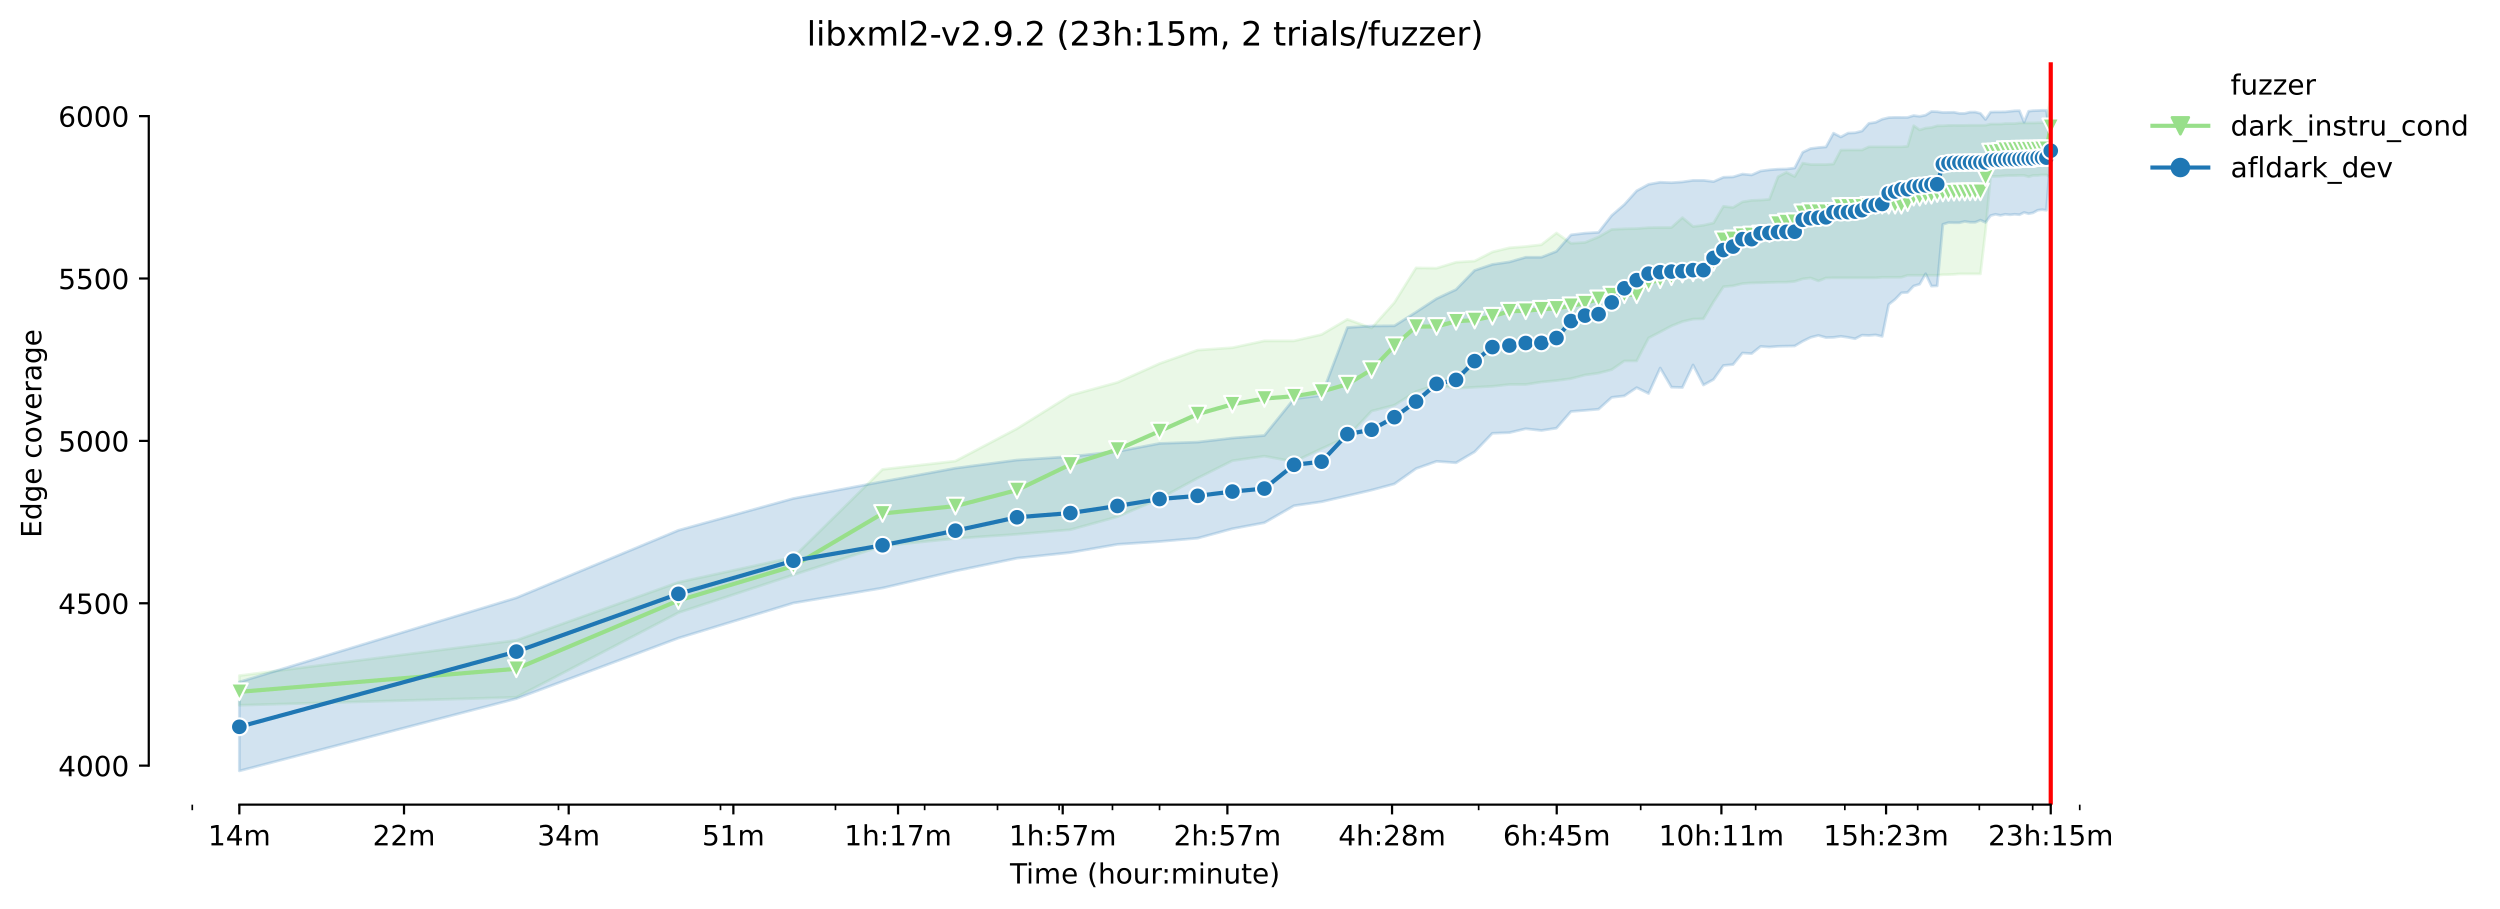 <?xml version="1.0" encoding="utf-8" standalone="no"?>
<!DOCTYPE svg PUBLIC "-//W3C//DTD SVG 1.1//EN"
  "http://www.w3.org/Graphics/SVG/1.1/DTD/svg11.dtd">
<!-- Created with matplotlib (https://matplotlib.org/) -->
<svg height="325.986pt" version="1.1" viewBox="0 0 896.143 325.986" width="896.143pt" xmlns="http://www.w3.org/2000/svg" xmlns:xlink="http://www.w3.org/1999/xlink">
 <defs>
  <style type="text/css">*{stroke-linecap:butt;stroke-linejoin:round;}</style>
 </defs>
 <g id="figure_1">
  <g id="patch_1">
   <path d="M 0 325.986 
L 896.143 325.986 
L 896.143 0 
L 0 0 
z
" style="fill:#ffffff;"/>
  </g>
  <g id="axes_1">
   <g id="patch_2">
    <path d="M 53.328 288.43 
L 767.568 288.43 
L 767.568 22.318 
L 53.328 22.318 
z
" style="fill:#ffffff;"/>
   </g>
   <g id="PolyCollection_1">
    <defs>
     <path d="M 85.794 -83.812 
L 85.794 -73.19 
L 185.089 -76.042 
L 243.173 -106.366 
L 284.385 -119.928 
L 316.351 -130.317 
L 342.469 -132.966 
L 364.551 -134.479 
L 383.68 -136.109 
L 400.553 -140.765 
L 415.646 -147.226 
L 429.3 -154.618 
L 441.764 -160.846 
L 453.231 -162.475 
L 463.847 -160.496 
L 473.73 -165.153 
L 482.976 -169.402 
L 491.66 -178.651 
L 499.848 -180.751 
L 507.594 -185.611 
L 514.942 -188.024 
L 521.931 -186.786 
L 528.595 -187.183 
L 534.963 -187.503 
L 541.06 -188.172 
L 546.908 -188.172 
L 552.526 -189.046 
L 557.933 -189.569 
L 563.142 -190.268 
L 568.169 -191.577 
L 573.026 -192.247 
L 577.723 -193.469 
L 582.271 -196.619 
L 586.679 -196.619 
L 590.956 -204.848 
L 595.108 -207.002 
L 599.144 -209.155 
L 603.069 -210.727 
L 606.889 -211.6 
L 610.61 -211.716 
L 614.237 -217.828 
L 617.774 -223.211 
L 621.226 -223.532 
L 624.597 -224.346 
L 627.891 -224.579 
L 631.11 -224.637 
L 634.258 -224.754 
L 637.339 -224.841 
L 640.355 -224.841 
L 643.309 -225.103 
L 646.203 -226.034 
L 649.04 -226.354 
L 651.822 -225.278 
L 654.55 -226.354 
L 657.228 -226.413 
L 659.857 -226.413 
L 662.438 -226.413 
L 664.973 -226.413 
L 667.465 -226.413 
L 669.914 -226.413 
L 672.321 -226.413 
L 674.689 -226.587 
L 677.019 -226.587 
L 679.311 -226.587 
L 681.567 -226.587 
L 683.788 -227.315 
L 685.975 -227.315 
L 688.129 -227.315 
L 690.251 -227.315 
L 692.343 -227.315 
L 694.404 -227.315 
L 696.436 -227.519 
L 698.439 -227.548 
L 700.415 -227.635 
L 702.364 -227.81 
L 704.287 -227.81 
L 706.185 -227.81 
L 708.057 -227.81 
L 709.906 -227.81 
L 711.731 -243.35 
L 713.533 -262.761 
L 715.312 -262.761 
L 717.07 -262.819 
L 718.806 -262.994 
L 720.522 -263.052 
L 722.217 -263.052 
L 723.893 -263.11 
L 725.549 -263.11 
L 727.186 -262.616 
L 728.805 -263.11 
L 730.405 -263.11 
L 731.988 -263.285 
L 733.554 -263.285 
L 735.103 -262.354 
L 735.103 -291.572 
L 735.103 -291.572 
L 733.554 -281.969 
L 731.988 -281.969 
L 730.405 -281.969 
L 728.805 -281.91 
L 727.186 -281.91 
L 725.549 -281.91 
L 723.893 -281.91 
L 722.217 -281.678 
L 720.522 -281.678 
L 718.806 -281.678 
L 717.07 -281.503 
L 715.312 -281.503 
L 713.533 -281.503 
L 711.731 -281.095 
L 709.906 -281.095 
L 708.057 -281.095 
L 706.185 -281.095 
L 704.287 -281.037 
L 702.364 -281.037 
L 700.415 -281.049 
L 698.439 -281.037 
L 696.436 -280.892 
L 694.404 -280.892 
L 692.343 -280.281 
L 690.251 -280.077 
L 688.129 -279.408 
L 685.975 -280.921 
L 683.788 -273.529 
L 681.567 -273.354 
L 679.311 -273.354 
L 677.019 -273.354 
L 674.689 -273.354 
L 672.321 -273.354 
L 669.914 -273.354 
L 667.465 -272.219 
L 664.973 -272.219 
L 662.438 -272.219 
L 659.857 -272.161 
L 657.228 -267.185 
L 654.55 -267.01 
L 651.822 -267.01 
L 649.04 -267.01 
L 646.203 -267.505 
L 643.309 -262.703 
L 640.355 -264.216 
L 637.339 -262.616 
L 634.258 -254.525 
L 631.11 -254.263 
L 627.891 -254.147 
L 624.597 -253.623 
L 621.226 -251.607 
L 617.774 -252.022 
L 614.237 -246.057 
L 610.61 -245.242 
L 606.889 -244.776 
L 603.069 -247.977 
L 599.144 -244.427 
L 595.108 -244.427 
L 590.956 -244.369 
L 586.679 -244.046 
L 582.271 -243.961 
L 577.723 -243.728 
L 573.026 -241.051 
L 568.169 -239.072 
L 563.142 -238.752 
L 557.933 -242.477 
L 552.526 -238.257 
L 546.908 -237.617 
L 541.06 -237.151 
L 534.963 -235.667 
L 528.595 -232.408 
L 521.931 -231.971 
L 514.942 -229.847 
L 507.594 -229.961 
L 499.848 -217.536 
L 491.66 -208.398 
L 482.976 -211.512 
L 473.73 -206.07 
L 463.847 -203.8 
L 453.231 -203.8 
L 441.764 -201.349 
L 429.3 -200.483 
L 415.646 -195.652 
L 400.553 -188.9 
L 383.68 -184.273 
L 364.551 -172.341 
L 342.469 -160.7 
L 316.351 -157.732 
L 284.385 -126.214 
L 243.173 -117.251 
L 185.089 -96.472 
L 85.794 -83.812 
z
" id="mc9b1287d91" style="stroke:#98df8a;stroke-opacity:0.2;"/>
    </defs>
    <g clip-path="url(#p8b74cb1e0a)">
     <use style="fill:#98df8a;fill-opacity:0.2;stroke:#98df8a;stroke-opacity:0.2;" x="0" xlink:href="#mc9b1287d91" y="325.986"/>
    </g>
   </g>
   <g id="PolyCollection_2">
    <defs>
     <path d="M 85.794 -81.525 
L 85.794 -49.652 
L 185.089 -75.566 
L 243.173 -97.263 
L 284.385 -109.835 
L 316.351 -115.213 
L 342.469 -121.313 
L 364.551 -125.9 
L 383.68 -127.925 
L 400.553 -130.859 
L 415.646 -131.872 
L 429.3 -133.071 
L 441.764 -136.463 
L 453.231 -138.612 
L 463.847 -144.711 
L 473.73 -146.132 
L 482.976 -148.273 
L 491.66 -150.322 
L 499.848 -152.534 
L 507.594 -158.019 
L 514.942 -160.613 
L 521.931 -160.101 
L 528.595 -164.035 
L 534.963 -170.67 
L 541.06 -170.903 
L 546.908 -172.3 
L 552.526 -171.68 
L 557.933 -172.51 
L 563.142 -178.484 
L 568.169 -178.889 
L 573.026 -179.308 
L 577.723 -183.545 
L 582.271 -184.081 
L 586.679 -187.037 
L 590.956 -184.942 
L 595.108 -194.069 
L 599.144 -187.2 
L 603.069 -187.084 
L 606.889 -195.163 
L 610.61 -187.969 
L 614.237 -189.971 
L 617.774 -194.977 
L 621.226 -195.315 
L 624.597 -199.447 
L 627.891 -199.237 
L 631.11 -201.815 
L 634.258 -201.589 
L 637.339 -201.845 
L 640.355 -201.914 
L 643.309 -201.961 
L 646.203 -203.661 
L 649.04 -205.058 
L 651.822 -205.756 
L 654.55 -204.988 
L 657.228 -205.058 
L 659.857 -205.43 
L 662.438 -205.058 
L 664.973 -204.569 
L 667.465 -205.849 
L 669.914 -205.733 
L 672.321 -205.942 
L 674.689 -205.407 
L 677.019 -216.849 
L 679.311 -218.677 
L 681.567 -221.029 
L 683.788 -221.168 
L 685.975 -223.473 
L 688.129 -224.114 
L 690.251 -227.85 
L 692.343 -223.427 
L 694.404 -223.52 
L 696.436 -245.568 
L 698.439 -246.196 
L 700.415 -246.15 
L 702.364 -246.15 
L 704.287 -246.615 
L 706.185 -246.313 
L 708.057 -246.313 
L 709.906 -247.072 
L 711.731 -246.266 
L 713.533 -248.711 
L 715.312 -249.166 
L 717.07 -248.781 
L 718.806 -249.176 
L 720.522 -248.99 
L 722.217 -249.176 
L 723.893 -249.009 
L 725.549 -249.828 
L 727.186 -249.386 
L 728.805 -249.712 
L 730.405 -250.62 
L 731.988 -250.829 
L 733.554 -250.62 
L 735.103 -271.201 
L 735.103 -272.714 
L 735.103 -272.714 
L 733.554 -286.427 
L 731.988 -286.45 
L 730.405 -286.357 
L 728.805 -286.311 
L 727.186 -286.124 
L 725.549 -282.213 
L 723.893 -286.311 
L 722.217 -286.264 
L 720.522 -286.078 
L 718.806 -285.892 
L 717.07 -285.868 
L 715.312 -285.868 
L 713.533 -285.798 
L 711.731 -283.168 
L 709.906 -285.344 
L 708.057 -285.807 
L 706.185 -285.798 
L 704.287 -285.343 
L 702.364 -285.333 
L 700.415 -285.738 
L 698.439 -285.692 
L 696.436 -285.659 
L 694.404 -285.938 
L 692.343 -286.008 
L 690.251 -284.704 
L 688.129 -284.273 
L 685.975 -284.564 
L 683.788 -283.889 
L 681.567 -283.892 
L 679.311 -283.913 
L 677.019 -283.819 
L 674.689 -283.261 
L 672.321 -282.12 
L 669.914 -281.774 
L 667.465 -279.023 
L 664.973 -278.395 
L 662.438 -278.278 
L 659.857 -276.882 
L 657.228 -278.255 
L 654.55 -273.319 
L 651.822 -273.087 
L 649.04 -272.737 
L 646.203 -271.41 
L 643.309 -265.753 
L 640.355 -265.404 
L 637.339 -265.341 
L 634.258 -265.101 
L 631.11 -264.689 
L 627.891 -263.27 
L 624.597 -263.594 
L 621.226 -262.563 
L 617.774 -262.447 
L 614.237 -260.887 
L 610.61 -261.329 
L 606.889 -261.329 
L 603.069 -260.771 
L 599.144 -260.491 
L 595.108 -260.654 
L 590.956 -259.909 
L 586.679 -257.581 
L 582.271 -252.67 
L 577.723 -248.734 
L 573.026 -242.696 
L 568.169 -242.395 
L 563.142 -241.799 
L 557.933 -235.886 
L 552.526 -233.764 
L 546.908 -233.764 
L 541.06 -232.088 
L 534.963 -231.203 
L 528.595 -229.061 
L 521.931 -222.193 
L 514.942 -218.933 
L 507.594 -214.114 
L 499.848 -209.205 
L 491.66 -209.132 
L 482.976 -208.573 
L 473.73 -184.267 
L 463.847 -183.012 
L 453.231 -169.885 
L 441.764 -168.971 
L 429.3 -167.504 
L 415.646 -167.039 
L 400.553 -164.152 
L 383.68 -162.336 
L 364.551 -161.078 
L 342.469 -158.168 
L 316.351 -153.349 
L 284.385 -147.296 
L 243.173 -135.888 
L 185.089 -111.695 
L 85.794 -81.525 
z
" id="m812555cb8f" style="stroke:#1f77b4;stroke-opacity:0.2;"/>
    </defs>
    <g clip-path="url(#p8b74cb1e0a)">
     <use style="fill:#1f77b4;fill-opacity:0.2;stroke:#1f77b4;stroke-opacity:0.2;" x="0" xlink:href="#m812555cb8f" y="325.986"/>
    </g>
   </g>
   <g id="matplotlib.axis_1">
    <g id="xtick_1">
     <g id="line2d_1">
      <defs>
       <path d="M 0 0 
L 0 3.5 
" id="m848c7a32c6" style="stroke:#000000;stroke-width:0.8;"/>
      </defs>
      <g>
       <use style="stroke:#000000;stroke-width:0.8;" x="85.794" xlink:href="#m848c7a32c6" y="288.43"/>
      </g>
     </g>
     <g id="text_1">
      <!-- 14m -->
      <g transform="translate(74.561 303.029)scale(0.1 -0.1)">
       <defs>
        <path d="M 12.406 8.297 
L 28.516 8.297 
L 28.516 63.922 
L 10.984 60.406 
L 10.984 69.391 
L 28.422 72.906 
L 38.281 72.906 
L 38.281 8.297 
L 54.391 8.297 
L 54.391 0 
L 12.406 0 
z
" id="DejaVuSans-49"/>
        <path d="M 37.797 64.312 
L 12.891 25.391 
L 37.797 25.391 
z
M 35.203 72.906 
L 47.609 72.906 
L 47.609 25.391 
L 58.016 25.391 
L 58.016 17.188 
L 47.609 17.188 
L 47.609 0 
L 37.797 0 
L 37.797 17.188 
L 4.891 17.188 
L 4.891 26.703 
z
" id="DejaVuSans-52"/>
        <path d="M 52 44.188 
Q 55.375 50.25 60.062 53.125 
Q 64.75 56 71.094 56 
Q 79.641 56 84.281 50.016 
Q 88.922 44.047 88.922 33.016 
L 88.922 0 
L 79.891 0 
L 79.891 32.719 
Q 79.891 40.578 77.094 44.375 
Q 74.312 48.188 68.609 48.188 
Q 61.625 48.188 57.562 43.547 
Q 53.516 38.922 53.516 30.906 
L 53.516 0 
L 44.484 0 
L 44.484 32.719 
Q 44.484 40.625 41.703 44.406 
Q 38.922 48.188 33.109 48.188 
Q 26.219 48.188 22.156 43.531 
Q 18.109 38.875 18.109 30.906 
L 18.109 0 
L 9.078 0 
L 9.078 54.688 
L 18.109 54.688 
L 18.109 46.188 
Q 21.188 51.219 25.484 53.609 
Q 29.781 56 35.688 56 
Q 41.656 56 45.828 52.969 
Q 50 49.953 52 44.188 
z
" id="DejaVuSans-109"/>
       </defs>
       <use xlink:href="#DejaVuSans-49"/>
       <use x="63.623" xlink:href="#DejaVuSans-52"/>
       <use x="127.246" xlink:href="#DejaVuSans-109"/>
      </g>
     </g>
    </g>
    <g id="xtick_2">
     <g id="line2d_2">
      <g>
       <use style="stroke:#000000;stroke-width:0.8;" x="144.822" xlink:href="#m848c7a32c6" y="288.43"/>
      </g>
     </g>
     <g id="text_2">
      <!-- 22m -->
      <g transform="translate(133.589 303.029)scale(0.1 -0.1)">
       <defs>
        <path d="M 19.188 8.297 
L 53.609 8.297 
L 53.609 0 
L 7.328 0 
L 7.328 8.297 
Q 12.938 14.109 22.625 23.891 
Q 32.328 33.688 34.812 36.531 
Q 39.547 41.844 41.422 45.531 
Q 43.312 49.219 43.312 52.781 
Q 43.312 58.594 39.234 62.25 
Q 35.156 65.922 28.609 65.922 
Q 23.969 65.922 18.812 64.312 
Q 13.672 62.703 7.812 59.422 
L 7.812 69.391 
Q 13.766 71.781 18.938 73 
Q 24.125 74.219 28.422 74.219 
Q 39.75 74.219 46.484 68.547 
Q 53.219 62.891 53.219 53.422 
Q 53.219 48.922 51.531 44.891 
Q 49.859 40.875 45.406 35.406 
Q 44.188 33.984 37.641 27.219 
Q 31.109 20.453 19.188 8.297 
z
" id="DejaVuSans-50"/>
       </defs>
       <use xlink:href="#DejaVuSans-50"/>
       <use x="63.623" xlink:href="#DejaVuSans-50"/>
       <use x="127.246" xlink:href="#DejaVuSans-109"/>
      </g>
     </g>
    </g>
    <g id="xtick_3">
     <g id="line2d_3">
      <g>
       <use style="stroke:#000000;stroke-width:0.8;" x="203.85" xlink:href="#m848c7a32c6" y="288.43"/>
      </g>
     </g>
     <g id="text_3">
      <!-- 34m -->
      <g transform="translate(192.617 303.029)scale(0.1 -0.1)">
       <defs>
        <path d="M 40.578 39.312 
Q 47.656 37.797 51.625 33 
Q 55.609 28.219 55.609 21.188 
Q 55.609 10.406 48.188 4.484 
Q 40.766 -1.422 27.094 -1.422 
Q 22.516 -1.422 17.656 -0.516 
Q 12.797 0.391 7.625 2.203 
L 7.625 11.719 
Q 11.719 9.328 16.594 8.109 
Q 21.484 6.891 26.812 6.891 
Q 36.078 6.891 40.938 10.547 
Q 45.797 14.203 45.797 21.188 
Q 45.797 27.641 41.281 31.266 
Q 36.766 34.906 28.719 34.906 
L 20.219 34.906 
L 20.219 43.016 
L 29.109 43.016 
Q 36.375 43.016 40.234 45.922 
Q 44.094 48.828 44.094 54.297 
Q 44.094 59.906 40.109 62.906 
Q 36.141 65.922 28.719 65.922 
Q 24.656 65.922 20.016 65.031 
Q 15.375 64.156 9.812 62.312 
L 9.812 71.094 
Q 15.438 72.656 20.344 73.438 
Q 25.25 74.219 29.594 74.219 
Q 40.828 74.219 47.359 69.109 
Q 53.906 64.016 53.906 55.328 
Q 53.906 49.266 50.438 45.094 
Q 46.969 40.922 40.578 39.312 
z
" id="DejaVuSans-51"/>
       </defs>
       <use xlink:href="#DejaVuSans-51"/>
       <use x="63.623" xlink:href="#DejaVuSans-52"/>
       <use x="127.246" xlink:href="#DejaVuSans-109"/>
      </g>
     </g>
    </g>
    <g id="xtick_4">
     <g id="line2d_4">
      <g>
       <use style="stroke:#000000;stroke-width:0.8;" x="262.878" xlink:href="#m848c7a32c6" y="288.43"/>
      </g>
     </g>
     <g id="text_4">
      <!-- 51m -->
      <g transform="translate(251.646 303.029)scale(0.1 -0.1)">
       <defs>
        <path d="M 10.797 72.906 
L 49.516 72.906 
L 49.516 64.594 
L 19.828 64.594 
L 19.828 46.734 
Q 21.969 47.469 24.109 47.828 
Q 26.266 48.188 28.422 48.188 
Q 40.625 48.188 47.75 41.5 
Q 54.891 34.812 54.891 23.391 
Q 54.891 11.625 47.562 5.094 
Q 40.234 -1.422 26.906 -1.422 
Q 22.312 -1.422 17.547 -0.641 
Q 12.797 0.141 7.719 1.703 
L 7.719 11.625 
Q 12.109 9.234 16.797 8.062 
Q 21.484 6.891 26.703 6.891 
Q 35.156 6.891 40.078 11.328 
Q 45.016 15.766 45.016 23.391 
Q 45.016 31 40.078 35.438 
Q 35.156 39.891 26.703 39.891 
Q 22.75 39.891 18.812 39.016 
Q 14.891 38.141 10.797 36.281 
z
" id="DejaVuSans-53"/>
       </defs>
       <use xlink:href="#DejaVuSans-53"/>
       <use x="63.623" xlink:href="#DejaVuSans-49"/>
       <use x="127.246" xlink:href="#DejaVuSans-109"/>
      </g>
     </g>
    </g>
    <g id="xtick_5">
     <g id="line2d_5">
      <g>
       <use style="stroke:#000000;stroke-width:0.8;" x="321.907" xlink:href="#m848c7a32c6" y="288.43"/>
      </g>
     </g>
     <g id="text_5">
      <!-- 1h:17m -->
      <g transform="translate(302.639 303.029)scale(0.1 -0.1)">
       <defs>
        <path d="M 54.891 33.016 
L 54.891 0 
L 45.906 0 
L 45.906 32.719 
Q 45.906 40.484 42.875 44.328 
Q 39.844 48.188 33.797 48.188 
Q 26.516 48.188 22.312 43.547 
Q 18.109 38.922 18.109 30.906 
L 18.109 0 
L 9.078 0 
L 9.078 75.984 
L 18.109 75.984 
L 18.109 46.188 
Q 21.344 51.125 25.703 53.562 
Q 30.078 56 35.797 56 
Q 45.219 56 50.047 50.172 
Q 54.891 44.344 54.891 33.016 
z
" id="DejaVuSans-104"/>
        <path d="M 11.719 12.406 
L 22.016 12.406 
L 22.016 0 
L 11.719 0 
z
M 11.719 51.703 
L 22.016 51.703 
L 22.016 39.312 
L 11.719 39.312 
z
" id="DejaVuSans-58"/>
        <path d="M 8.203 72.906 
L 55.078 72.906 
L 55.078 68.703 
L 28.609 0 
L 18.312 0 
L 43.219 64.594 
L 8.203 64.594 
z
" id="DejaVuSans-55"/>
       </defs>
       <use xlink:href="#DejaVuSans-49"/>
       <use x="63.623" xlink:href="#DejaVuSans-104"/>
       <use x="127.002" xlink:href="#DejaVuSans-58"/>
       <use x="160.693" xlink:href="#DejaVuSans-49"/>
       <use x="224.316" xlink:href="#DejaVuSans-55"/>
       <use x="287.939" xlink:href="#DejaVuSans-109"/>
      </g>
     </g>
    </g>
    <g id="xtick_6">
     <g id="line2d_6">
      <g>
       <use style="stroke:#000000;stroke-width:0.8;" x="380.935" xlink:href="#m848c7a32c6" y="288.43"/>
      </g>
     </g>
     <g id="text_6">
      <!-- 1h:57m -->
      <g transform="translate(361.668 303.029)scale(0.1 -0.1)">
       <use xlink:href="#DejaVuSans-49"/>
       <use x="63.623" xlink:href="#DejaVuSans-104"/>
       <use x="127.002" xlink:href="#DejaVuSans-58"/>
       <use x="160.693" xlink:href="#DejaVuSans-53"/>
       <use x="224.316" xlink:href="#DejaVuSans-55"/>
       <use x="287.939" xlink:href="#DejaVuSans-109"/>
      </g>
     </g>
    </g>
    <g id="xtick_7">
     <g id="line2d_7">
      <g>
       <use style="stroke:#000000;stroke-width:0.8;" x="439.963" xlink:href="#m848c7a32c6" y="288.43"/>
      </g>
     </g>
     <g id="text_7">
      <!-- 2h:57m -->
      <g transform="translate(420.696 303.029)scale(0.1 -0.1)">
       <use xlink:href="#DejaVuSans-50"/>
       <use x="63.623" xlink:href="#DejaVuSans-104"/>
       <use x="127.002" xlink:href="#DejaVuSans-58"/>
       <use x="160.693" xlink:href="#DejaVuSans-53"/>
       <use x="224.316" xlink:href="#DejaVuSans-55"/>
       <use x="287.939" xlink:href="#DejaVuSans-109"/>
      </g>
     </g>
    </g>
    <g id="xtick_8">
     <g id="line2d_8">
      <g>
       <use style="stroke:#000000;stroke-width:0.8;" x="498.991" xlink:href="#m848c7a32c6" y="288.43"/>
      </g>
     </g>
     <g id="text_8">
      <!-- 4h:28m -->
      <g transform="translate(479.724 303.029)scale(0.1 -0.1)">
       <defs>
        <path d="M 31.781 34.625 
Q 24.75 34.625 20.719 30.859 
Q 16.703 27.094 16.703 20.516 
Q 16.703 13.922 20.719 10.156 
Q 24.75 6.391 31.781 6.391 
Q 38.812 6.391 42.859 10.172 
Q 46.922 13.969 46.922 20.516 
Q 46.922 27.094 42.891 30.859 
Q 38.875 34.625 31.781 34.625 
z
M 21.922 38.812 
Q 15.578 40.375 12.031 44.719 
Q 8.5 49.078 8.5 55.328 
Q 8.5 64.062 14.719 69.141 
Q 20.953 74.219 31.781 74.219 
Q 42.672 74.219 48.875 69.141 
Q 55.078 64.062 55.078 55.328 
Q 55.078 49.078 51.531 44.719 
Q 48 40.375 41.703 38.812 
Q 48.828 37.156 52.797 32.312 
Q 56.781 27.484 56.781 20.516 
Q 56.781 9.906 50.312 4.234 
Q 43.844 -1.422 31.781 -1.422 
Q 19.734 -1.422 13.25 4.234 
Q 6.781 9.906 6.781 20.516 
Q 6.781 27.484 10.781 32.312 
Q 14.797 37.156 21.922 38.812 
z
M 18.312 54.391 
Q 18.312 48.734 21.844 45.562 
Q 25.391 42.391 31.781 42.391 
Q 38.141 42.391 41.719 45.562 
Q 45.312 48.734 45.312 54.391 
Q 45.312 60.062 41.719 63.234 
Q 38.141 66.406 31.781 66.406 
Q 25.391 66.406 21.844 63.234 
Q 18.312 60.062 18.312 54.391 
z
" id="DejaVuSans-56"/>
       </defs>
       <use xlink:href="#DejaVuSans-52"/>
       <use x="63.623" xlink:href="#DejaVuSans-104"/>
       <use x="127.002" xlink:href="#DejaVuSans-58"/>
       <use x="160.693" xlink:href="#DejaVuSans-50"/>
       <use x="224.316" xlink:href="#DejaVuSans-56"/>
       <use x="287.939" xlink:href="#DejaVuSans-109"/>
      </g>
     </g>
    </g>
    <g id="xtick_9">
     <g id="line2d_9">
      <g>
       <use style="stroke:#000000;stroke-width:0.8;" x="558.02" xlink:href="#m848c7a32c6" y="288.43"/>
      </g>
     </g>
     <g id="text_9">
      <!-- 6h:45m -->
      <g transform="translate(538.752 303.029)scale(0.1 -0.1)">
       <defs>
        <path d="M 33.016 40.375 
Q 26.375 40.375 22.484 35.828 
Q 18.609 31.297 18.609 23.391 
Q 18.609 15.531 22.484 10.953 
Q 26.375 6.391 33.016 6.391 
Q 39.656 6.391 43.531 10.953 
Q 47.406 15.531 47.406 23.391 
Q 47.406 31.297 43.531 35.828 
Q 39.656 40.375 33.016 40.375 
z
M 52.594 71.297 
L 52.594 62.312 
Q 48.875 64.062 45.094 64.984 
Q 41.312 65.922 37.594 65.922 
Q 27.828 65.922 22.672 59.328 
Q 17.531 52.734 16.797 39.406 
Q 19.672 43.656 24.016 45.922 
Q 28.375 48.188 33.594 48.188 
Q 44.578 48.188 50.953 41.516 
Q 57.328 34.859 57.328 23.391 
Q 57.328 12.156 50.688 5.359 
Q 44.047 -1.422 33.016 -1.422 
Q 20.359 -1.422 13.672 8.266 
Q 6.984 17.969 6.984 36.375 
Q 6.984 53.656 15.188 63.938 
Q 23.391 74.219 37.203 74.219 
Q 40.922 74.219 44.703 73.484 
Q 48.484 72.75 52.594 71.297 
z
" id="DejaVuSans-54"/>
       </defs>
       <use xlink:href="#DejaVuSans-54"/>
       <use x="63.623" xlink:href="#DejaVuSans-104"/>
       <use x="127.002" xlink:href="#DejaVuSans-58"/>
       <use x="160.693" xlink:href="#DejaVuSans-52"/>
       <use x="224.316" xlink:href="#DejaVuSans-53"/>
       <use x="287.939" xlink:href="#DejaVuSans-109"/>
      </g>
     </g>
    </g>
    <g id="xtick_10">
     <g id="line2d_10">
      <g>
       <use style="stroke:#000000;stroke-width:0.8;" x="617.048" xlink:href="#m848c7a32c6" y="288.43"/>
      </g>
     </g>
     <g id="text_10">
      <!-- 10h:11m -->
      <g transform="translate(594.599 303.029)scale(0.1 -0.1)">
       <defs>
        <path d="M 31.781 66.406 
Q 24.172 66.406 20.328 58.906 
Q 16.5 51.422 16.5 36.375 
Q 16.5 21.391 20.328 13.891 
Q 24.172 6.391 31.781 6.391 
Q 39.453 6.391 43.281 13.891 
Q 47.125 21.391 47.125 36.375 
Q 47.125 51.422 43.281 58.906 
Q 39.453 66.406 31.781 66.406 
z
M 31.781 74.219 
Q 44.047 74.219 50.516 64.516 
Q 56.984 54.828 56.984 36.375 
Q 56.984 17.969 50.516 8.266 
Q 44.047 -1.422 31.781 -1.422 
Q 19.531 -1.422 13.062 8.266 
Q 6.594 17.969 6.594 36.375 
Q 6.594 54.828 13.062 64.516 
Q 19.531 74.219 31.781 74.219 
z
" id="DejaVuSans-48"/>
       </defs>
       <use xlink:href="#DejaVuSans-49"/>
       <use x="63.623" xlink:href="#DejaVuSans-48"/>
       <use x="127.246" xlink:href="#DejaVuSans-104"/>
       <use x="190.625" xlink:href="#DejaVuSans-58"/>
       <use x="224.316" xlink:href="#DejaVuSans-49"/>
       <use x="287.939" xlink:href="#DejaVuSans-49"/>
       <use x="351.562" xlink:href="#DejaVuSans-109"/>
      </g>
     </g>
    </g>
    <g id="xtick_11">
     <g id="line2d_11">
      <g>
       <use style="stroke:#000000;stroke-width:0.8;" x="676.076" xlink:href="#m848c7a32c6" y="288.43"/>
      </g>
     </g>
     <g id="text_11">
      <!-- 15h:23m -->
      <g transform="translate(653.628 303.029)scale(0.1 -0.1)">
       <use xlink:href="#DejaVuSans-49"/>
       <use x="63.623" xlink:href="#DejaVuSans-53"/>
       <use x="127.246" xlink:href="#DejaVuSans-104"/>
       <use x="190.625" xlink:href="#DejaVuSans-58"/>
       <use x="224.316" xlink:href="#DejaVuSans-50"/>
       <use x="287.939" xlink:href="#DejaVuSans-51"/>
       <use x="351.562" xlink:href="#DejaVuSans-109"/>
      </g>
     </g>
    </g>
    <g id="xtick_12">
     <g id="line2d_12">
      <g>
       <use style="stroke:#000000;stroke-width:0.8;" x="735.104" xlink:href="#m848c7a32c6" y="288.43"/>
      </g>
     </g>
     <g id="text_12">
      <!-- 23h:15m -->
      <g transform="translate(712.656 303.029)scale(0.1 -0.1)">
       <use xlink:href="#DejaVuSans-50"/>
       <use x="63.623" xlink:href="#DejaVuSans-51"/>
       <use x="127.246" xlink:href="#DejaVuSans-104"/>
       <use x="190.625" xlink:href="#DejaVuSans-58"/>
       <use x="224.316" xlink:href="#DejaVuSans-49"/>
       <use x="287.939" xlink:href="#DejaVuSans-53"/>
       <use x="351.562" xlink:href="#DejaVuSans-109"/>
      </g>
     </g>
    </g>
    <g id="xtick_13">
     <g id="line2d_13">
      <defs>
       <path d="M 0 0 
L 0 2 
" id="mf84e43873f" style="stroke:#000000;stroke-width:0.6;"/>
      </defs>
      <g>
       <use style="stroke:#000000;stroke-width:0.6;" x="68.921" xlink:href="#mf84e43873f" y="288.43"/>
      </g>
     </g>
    </g>
    <g id="xtick_14">
     <g id="line2d_14">
      <g>
       <use style="stroke:#000000;stroke-width:0.6;" x="200.182" xlink:href="#mf84e43873f" y="288.43"/>
      </g>
     </g>
    </g>
    <g id="xtick_15">
     <g id="line2d_15">
      <g>
       <use style="stroke:#000000;stroke-width:0.6;" x="258.266" xlink:href="#mf84e43873f" y="288.43"/>
      </g>
     </g>
    </g>
    <g id="xtick_16">
     <g id="line2d_16">
      <g>
       <use style="stroke:#000000;stroke-width:0.6;" x="299.478" xlink:href="#mf84e43873f" y="288.43"/>
      </g>
     </g>
    </g>
    <g id="xtick_17">
     <g id="line2d_17">
      <g>
       <use style="stroke:#000000;stroke-width:0.6;" x="331.444" xlink:href="#mf84e43873f" y="288.43"/>
      </g>
     </g>
    </g>
    <g id="xtick_18">
     <g id="line2d_18">
      <g>
       <use style="stroke:#000000;stroke-width:0.6;" x="357.562" xlink:href="#mf84e43873f" y="288.43"/>
      </g>
     </g>
    </g>
    <g id="xtick_19">
     <g id="line2d_19">
      <g>
       <use style="stroke:#000000;stroke-width:0.6;" x="379.645" xlink:href="#mf84e43873f" y="288.43"/>
      </g>
     </g>
    </g>
    <g id="xtick_20">
     <g id="line2d_20">
      <g>
       <use style="stroke:#000000;stroke-width:0.6;" x="398.773" xlink:href="#mf84e43873f" y="288.43"/>
      </g>
     </g>
    </g>
    <g id="xtick_21">
     <g id="line2d_21">
      <g>
       <use style="stroke:#000000;stroke-width:0.6;" x="415.646" xlink:href="#mf84e43873f" y="288.43"/>
      </g>
     </g>
    </g>
    <g id="xtick_22">
     <g id="line2d_22">
      <g>
       <use style="stroke:#000000;stroke-width:0.6;" x="530.035" xlink:href="#mf84e43873f" y="288.43"/>
      </g>
     </g>
    </g>
    <g id="xtick_23">
     <g id="line2d_23">
      <g>
       <use style="stroke:#000000;stroke-width:0.6;" x="588.119" xlink:href="#mf84e43873f" y="288.43"/>
      </g>
     </g>
    </g>
    <g id="xtick_24">
     <g id="line2d_24">
      <g>
       <use style="stroke:#000000;stroke-width:0.6;" x="629.33" xlink:href="#mf84e43873f" y="288.43"/>
      </g>
     </g>
    </g>
    <g id="xtick_25">
     <g id="line2d_25">
      <g>
       <use style="stroke:#000000;stroke-width:0.6;" x="661.296" xlink:href="#mf84e43873f" y="288.43"/>
      </g>
     </g>
    </g>
    <g id="xtick_26">
     <g id="line2d_26">
      <g>
       <use style="stroke:#000000;stroke-width:0.6;" x="687.415" xlink:href="#mf84e43873f" y="288.43"/>
      </g>
     </g>
    </g>
    <g id="xtick_27">
     <g id="line2d_27">
      <g>
       <use style="stroke:#000000;stroke-width:0.6;" x="709.497" xlink:href="#mf84e43873f" y="288.43"/>
      </g>
     </g>
    </g>
    <g id="xtick_28">
     <g id="line2d_28">
      <g>
       <use style="stroke:#000000;stroke-width:0.6;" x="728.626" xlink:href="#mf84e43873f" y="288.43"/>
      </g>
     </g>
    </g>
    <g id="xtick_29">
     <g id="line2d_29">
      <g>
       <use style="stroke:#000000;stroke-width:0.6;" x="745.499" xlink:href="#mf84e43873f" y="288.43"/>
      </g>
     </g>
    </g>
    <g id="text_13">
     <!-- Time (hour:minute) -->
     <g transform="translate(362.041 316.707)scale(0.1 -0.1)">
      <defs>
       <path d="M -0.297 72.906 
L 61.375 72.906 
L 61.375 64.594 
L 35.5 64.594 
L 35.5 0 
L 25.594 0 
L 25.594 64.594 
L -0.297 64.594 
z
" id="DejaVuSans-84"/>
       <path d="M 9.422 54.688 
L 18.406 54.688 
L 18.406 0 
L 9.422 0 
z
M 9.422 75.984 
L 18.406 75.984 
L 18.406 64.594 
L 9.422 64.594 
z
" id="DejaVuSans-105"/>
       <path d="M 56.203 29.594 
L 56.203 25.203 
L 14.891 25.203 
Q 15.484 15.922 20.484 11.062 
Q 25.484 6.203 34.422 6.203 
Q 39.594 6.203 44.453 7.469 
Q 49.312 8.734 54.109 11.281 
L 54.109 2.781 
Q 49.266 0.734 44.188 -0.344 
Q 39.109 -1.422 33.891 -1.422 
Q 20.797 -1.422 13.156 6.188 
Q 5.516 13.812 5.516 26.812 
Q 5.516 40.234 12.766 48.109 
Q 20.016 56 32.328 56 
Q 43.359 56 49.781 48.891 
Q 56.203 41.797 56.203 29.594 
z
M 47.219 32.234 
Q 47.125 39.594 43.094 43.984 
Q 39.062 48.391 32.422 48.391 
Q 24.906 48.391 20.391 44.141 
Q 15.875 39.891 15.188 32.172 
z
" id="DejaVuSans-101"/>
       <path id="DejaVuSans-32"/>
       <path d="M 31 75.875 
Q 24.469 64.656 21.281 53.656 
Q 18.109 42.672 18.109 31.391 
Q 18.109 20.125 21.312 9.062 
Q 24.516 -2 31 -13.188 
L 23.188 -13.188 
Q 15.875 -1.703 12.234 9.375 
Q 8.594 20.453 8.594 31.391 
Q 8.594 42.281 12.203 53.312 
Q 15.828 64.359 23.188 75.875 
z
" id="DejaVuSans-40"/>
       <path d="M 30.609 48.391 
Q 23.391 48.391 19.188 42.75 
Q 14.984 37.109 14.984 27.297 
Q 14.984 17.484 19.156 11.844 
Q 23.344 6.203 30.609 6.203 
Q 37.797 6.203 41.984 11.859 
Q 46.188 17.531 46.188 27.297 
Q 46.188 37.016 41.984 42.703 
Q 37.797 48.391 30.609 48.391 
z
M 30.609 56 
Q 42.328 56 49.016 48.375 
Q 55.719 40.766 55.719 27.297 
Q 55.719 13.875 49.016 6.219 
Q 42.328 -1.422 30.609 -1.422 
Q 18.844 -1.422 12.172 6.219 
Q 5.516 13.875 5.516 27.297 
Q 5.516 40.766 12.172 48.375 
Q 18.844 56 30.609 56 
z
" id="DejaVuSans-111"/>
       <path d="M 8.5 21.578 
L 8.5 54.688 
L 17.484 54.688 
L 17.484 21.922 
Q 17.484 14.156 20.5 10.266 
Q 23.531 6.391 29.594 6.391 
Q 36.859 6.391 41.078 11.031 
Q 45.312 15.672 45.312 23.688 
L 45.312 54.688 
L 54.297 54.688 
L 54.297 0 
L 45.312 0 
L 45.312 8.406 
Q 42.047 3.422 37.719 1 
Q 33.406 -1.422 27.688 -1.422 
Q 18.266 -1.422 13.375 4.438 
Q 8.5 10.297 8.5 21.578 
z
M 31.109 56 
z
" id="DejaVuSans-117"/>
       <path d="M 41.109 46.297 
Q 39.594 47.172 37.812 47.578 
Q 36.031 48 33.891 48 
Q 26.266 48 22.188 43.047 
Q 18.109 38.094 18.109 28.812 
L 18.109 0 
L 9.078 0 
L 9.078 54.688 
L 18.109 54.688 
L 18.109 46.188 
Q 20.953 51.172 25.484 53.578 
Q 30.031 56 36.531 56 
Q 37.453 56 38.578 55.875 
Q 39.703 55.766 41.062 55.516 
z
" id="DejaVuSans-114"/>
       <path d="M 54.891 33.016 
L 54.891 0 
L 45.906 0 
L 45.906 32.719 
Q 45.906 40.484 42.875 44.328 
Q 39.844 48.188 33.797 48.188 
Q 26.516 48.188 22.312 43.547 
Q 18.109 38.922 18.109 30.906 
L 18.109 0 
L 9.078 0 
L 9.078 54.688 
L 18.109 54.688 
L 18.109 46.188 
Q 21.344 51.125 25.703 53.562 
Q 30.078 56 35.797 56 
Q 45.219 56 50.047 50.172 
Q 54.891 44.344 54.891 33.016 
z
" id="DejaVuSans-110"/>
       <path d="M 18.312 70.219 
L 18.312 54.688 
L 36.812 54.688 
L 36.812 47.703 
L 18.312 47.703 
L 18.312 18.016 
Q 18.312 11.328 20.141 9.422 
Q 21.969 7.516 27.594 7.516 
L 36.812 7.516 
L 36.812 0 
L 27.594 0 
Q 17.188 0 13.234 3.875 
Q 9.281 7.766 9.281 18.016 
L 9.281 47.703 
L 2.688 47.703 
L 2.688 54.688 
L 9.281 54.688 
L 9.281 70.219 
z
" id="DejaVuSans-116"/>
       <path d="M 8.016 75.875 
L 15.828 75.875 
Q 23.141 64.359 26.781 53.312 
Q 30.422 42.281 30.422 31.391 
Q 30.422 20.453 26.781 9.375 
Q 23.141 -1.703 15.828 -13.188 
L 8.016 -13.188 
Q 14.5 -2 17.703 9.062 
Q 20.906 20.125 20.906 31.391 
Q 20.906 42.672 17.703 53.656 
Q 14.5 64.656 8.016 75.875 
z
" id="DejaVuSans-41"/>
      </defs>
      <use xlink:href="#DejaVuSans-84"/>
      <use x="57.959" xlink:href="#DejaVuSans-105"/>
      <use x="85.742" xlink:href="#DejaVuSans-109"/>
      <use x="183.154" xlink:href="#DejaVuSans-101"/>
      <use x="244.678" xlink:href="#DejaVuSans-32"/>
      <use x="276.465" xlink:href="#DejaVuSans-40"/>
      <use x="315.479" xlink:href="#DejaVuSans-104"/>
      <use x="378.857" xlink:href="#DejaVuSans-111"/>
      <use x="440.039" xlink:href="#DejaVuSans-117"/>
      <use x="503.418" xlink:href="#DejaVuSans-114"/>
      <use x="542.781" xlink:href="#DejaVuSans-58"/>
      <use x="576.473" xlink:href="#DejaVuSans-109"/>
      <use x="673.885" xlink:href="#DejaVuSans-105"/>
      <use x="701.668" xlink:href="#DejaVuSans-110"/>
      <use x="765.047" xlink:href="#DejaVuSans-117"/>
      <use x="828.426" xlink:href="#DejaVuSans-116"/>
      <use x="867.635" xlink:href="#DejaVuSans-101"/>
      <use x="929.158" xlink:href="#DejaVuSans-41"/>
     </g>
    </g>
   </g>
   <g id="matplotlib.axis_2">
    <g id="ytick_1">
     <g id="line2d_30">
      <defs>
       <path d="M 0 0 
L -3.5 0 
" id="madf177dd96" style="stroke:#000000;stroke-width:0.8;"/>
      </defs>
      <g>
       <use style="stroke:#000000;stroke-width:0.8;" x="53.328" xlink:href="#madf177dd96" y="274.448"/>
      </g>
     </g>
     <g id="text_14">
      <!-- 4000 -->
      <g transform="translate(20.878 278.248)scale(0.1 -0.1)">
       <use xlink:href="#DejaVuSans-52"/>
       <use x="63.623" xlink:href="#DejaVuSans-48"/>
       <use x="127.246" xlink:href="#DejaVuSans-48"/>
       <use x="190.869" xlink:href="#DejaVuSans-48"/>
      </g>
     </g>
    </g>
    <g id="ytick_2">
     <g id="line2d_31">
      <g>
       <use style="stroke:#000000;stroke-width:0.8;" x="53.328" xlink:href="#madf177dd96" y="216.244"/>
      </g>
     </g>
     <g id="text_15">
      <!-- 4500 -->
      <g transform="translate(20.878 220.043)scale(0.1 -0.1)">
       <use xlink:href="#DejaVuSans-52"/>
       <use x="63.623" xlink:href="#DejaVuSans-53"/>
       <use x="127.246" xlink:href="#DejaVuSans-48"/>
       <use x="190.869" xlink:href="#DejaVuSans-48"/>
      </g>
     </g>
    </g>
    <g id="ytick_3">
     <g id="line2d_32">
      <g>
       <use style="stroke:#000000;stroke-width:0.8;" x="53.328" xlink:href="#madf177dd96" y="158.04"/>
      </g>
     </g>
     <g id="text_16">
      <!-- 5000 -->
      <g transform="translate(20.878 161.839)scale(0.1 -0.1)">
       <use xlink:href="#DejaVuSans-53"/>
       <use x="63.623" xlink:href="#DejaVuSans-48"/>
       <use x="127.246" xlink:href="#DejaVuSans-48"/>
       <use x="190.869" xlink:href="#DejaVuSans-48"/>
      </g>
     </g>
    </g>
    <g id="ytick_4">
     <g id="line2d_33">
      <g>
       <use style="stroke:#000000;stroke-width:0.8;" x="53.328" xlink:href="#madf177dd96" y="99.836"/>
      </g>
     </g>
     <g id="text_17">
      <!-- 5500 -->
      <g transform="translate(20.878 103.635)scale(0.1 -0.1)">
       <use xlink:href="#DejaVuSans-53"/>
       <use x="63.623" xlink:href="#DejaVuSans-53"/>
       <use x="127.246" xlink:href="#DejaVuSans-48"/>
       <use x="190.869" xlink:href="#DejaVuSans-48"/>
      </g>
     </g>
    </g>
    <g id="ytick_5">
     <g id="line2d_34">
      <g>
       <use style="stroke:#000000;stroke-width:0.8;" x="53.328" xlink:href="#madf177dd96" y="41.631"/>
      </g>
     </g>
     <g id="text_18">
      <!-- 6000 -->
      <g transform="translate(20.878 45.431)scale(0.1 -0.1)">
       <use xlink:href="#DejaVuSans-54"/>
       <use x="63.623" xlink:href="#DejaVuSans-48"/>
       <use x="127.246" xlink:href="#DejaVuSans-48"/>
       <use x="190.869" xlink:href="#DejaVuSans-48"/>
      </g>
     </g>
    </g>
    <g id="text_19">
     <!-- Edge coverage -->
     <g transform="translate(14.798 192.762)rotate(-90)scale(0.1 -0.1)">
      <defs>
       <path d="M 9.812 72.906 
L 55.906 72.906 
L 55.906 64.594 
L 19.672 64.594 
L 19.672 43.016 
L 54.391 43.016 
L 54.391 34.719 
L 19.672 34.719 
L 19.672 8.297 
L 56.781 8.297 
L 56.781 0 
L 9.812 0 
z
" id="DejaVuSans-69"/>
       <path d="M 45.406 46.391 
L 45.406 75.984 
L 54.391 75.984 
L 54.391 0 
L 45.406 0 
L 45.406 8.203 
Q 42.578 3.328 38.25 0.953 
Q 33.938 -1.422 27.875 -1.422 
Q 17.969 -1.422 11.734 6.484 
Q 5.516 14.406 5.516 27.297 
Q 5.516 40.188 11.734 48.094 
Q 17.969 56 27.875 56 
Q 33.938 56 38.25 53.625 
Q 42.578 51.266 45.406 46.391 
z
M 14.797 27.297 
Q 14.797 17.391 18.875 11.75 
Q 22.953 6.109 30.078 6.109 
Q 37.203 6.109 41.297 11.75 
Q 45.406 17.391 45.406 27.297 
Q 45.406 37.203 41.297 42.844 
Q 37.203 48.484 30.078 48.484 
Q 22.953 48.484 18.875 42.844 
Q 14.797 37.203 14.797 27.297 
z
" id="DejaVuSans-100"/>
       <path d="M 45.406 27.984 
Q 45.406 37.75 41.375 43.109 
Q 37.359 48.484 30.078 48.484 
Q 22.859 48.484 18.828 43.109 
Q 14.797 37.75 14.797 27.984 
Q 14.797 18.266 18.828 12.891 
Q 22.859 7.516 30.078 7.516 
Q 37.359 7.516 41.375 12.891 
Q 45.406 18.266 45.406 27.984 
z
M 54.391 6.781 
Q 54.391 -7.172 48.188 -13.984 
Q 42 -20.797 29.203 -20.797 
Q 24.469 -20.797 20.266 -20.094 
Q 16.062 -19.391 12.109 -17.922 
L 12.109 -9.188 
Q 16.062 -11.328 19.922 -12.344 
Q 23.781 -13.375 27.781 -13.375 
Q 36.625 -13.375 41.016 -8.766 
Q 45.406 -4.156 45.406 5.172 
L 45.406 9.625 
Q 42.625 4.781 38.281 2.391 
Q 33.938 0 27.875 0 
Q 17.828 0 11.672 7.656 
Q 5.516 15.328 5.516 27.984 
Q 5.516 40.672 11.672 48.328 
Q 17.828 56 27.875 56 
Q 33.938 56 38.281 53.609 
Q 42.625 51.219 45.406 46.391 
L 45.406 54.688 
L 54.391 54.688 
z
" id="DejaVuSans-103"/>
       <path d="M 48.781 52.594 
L 48.781 44.188 
Q 44.969 46.297 41.141 47.344 
Q 37.312 48.391 33.406 48.391 
Q 24.656 48.391 19.812 42.844 
Q 14.984 37.312 14.984 27.297 
Q 14.984 17.281 19.812 11.734 
Q 24.656 6.203 33.406 6.203 
Q 37.312 6.203 41.141 7.25 
Q 44.969 8.297 48.781 10.406 
L 48.781 2.094 
Q 45.016 0.344 40.984 -0.531 
Q 36.969 -1.422 32.422 -1.422 
Q 20.062 -1.422 12.781 6.344 
Q 5.516 14.109 5.516 27.297 
Q 5.516 40.672 12.859 48.328 
Q 20.219 56 33.016 56 
Q 37.156 56 41.109 55.141 
Q 45.062 54.297 48.781 52.594 
z
" id="DejaVuSans-99"/>
       <path d="M 2.984 54.688 
L 12.5 54.688 
L 29.594 8.797 
L 46.688 54.688 
L 56.203 54.688 
L 35.688 0 
L 23.484 0 
z
" id="DejaVuSans-118"/>
       <path d="M 34.281 27.484 
Q 23.391 27.484 19.188 25 
Q 14.984 22.516 14.984 16.5 
Q 14.984 11.719 18.141 8.906 
Q 21.297 6.109 26.703 6.109 
Q 34.188 6.109 38.703 11.406 
Q 43.219 16.703 43.219 25.484 
L 43.219 27.484 
z
M 52.203 31.203 
L 52.203 0 
L 43.219 0 
L 43.219 8.297 
Q 40.141 3.328 35.547 0.953 
Q 30.953 -1.422 24.312 -1.422 
Q 15.922 -1.422 10.953 3.297 
Q 6 8.016 6 15.922 
Q 6 25.141 12.172 29.828 
Q 18.359 34.516 30.609 34.516 
L 43.219 34.516 
L 43.219 35.406 
Q 43.219 41.609 39.141 45 
Q 35.062 48.391 27.688 48.391 
Q 23 48.391 18.547 47.266 
Q 14.109 46.141 10.016 43.891 
L 10.016 52.203 
Q 14.938 54.109 19.578 55.047 
Q 24.219 56 28.609 56 
Q 40.484 56 46.344 49.844 
Q 52.203 43.703 52.203 31.203 
z
" id="DejaVuSans-97"/>
      </defs>
      <use xlink:href="#DejaVuSans-69"/>
      <use x="63.184" xlink:href="#DejaVuSans-100"/>
      <use x="126.66" xlink:href="#DejaVuSans-103"/>
      <use x="190.137" xlink:href="#DejaVuSans-101"/>
      <use x="251.66" xlink:href="#DejaVuSans-32"/>
      <use x="283.447" xlink:href="#DejaVuSans-99"/>
      <use x="338.428" xlink:href="#DejaVuSans-111"/>
      <use x="399.609" xlink:href="#DejaVuSans-118"/>
      <use x="458.789" xlink:href="#DejaVuSans-101"/>
      <use x="520.312" xlink:href="#DejaVuSans-114"/>
      <use x="561.426" xlink:href="#DejaVuSans-97"/>
      <use x="622.705" xlink:href="#DejaVuSans-103"/>
      <use x="686.182" xlink:href="#DejaVuSans-101"/>
     </g>
    </g>
   </g>
   <g id="line2d_35">
    <path clip-path="url(#p8b74cb1e0a)" d="M 85.794 247.994 
L 185.089 239.729 
L 243.173 215.255 
L 284.385 202.915 
L 316.351 184.057 
L 342.469 181.409 
L 364.551 175.676 
L 383.68 166.479 
L 400.553 161.154 
L 415.646 154.548 
L 429.3 148.436 
L 441.764 144.915 
L 453.231 142.849 
L 463.847 142.034 
L 473.73 140.375 
L 482.976 137.727 
L 491.66 132.517 
L 499.848 123.932 
L 507.594 117.064 
L 514.942 117.035 
L 521.931 115.172 
L 528.595 114.736 
L 534.963 113.368 
L 541.06 111.564 
L 546.908 111.389 
L 552.526 110.865 
L 557.933 110.545 
L 563.142 109.614 
L 568.169 108.683 
L 573.026 107.14 
L 577.723 105.802 
L 582.271 105.656 
L 586.679 105.656 
L 590.956 101.378 
L 595.108 100.272 
L 599.144 99.195 
L 603.069 98.235 
L 606.889 97.799 
L 610.61 97.507 
L 614.237 94.044 
L 617.774 85.983 
L 621.226 85.634 
L 624.597 84.499 
L 627.891 84.237 
L 631.11 83.888 
L 634.258 83.742 
L 637.339 80.163 
L 640.355 79.61 
L 643.309 79.493 
L 646.203 76.292 
L 649.04 75.885 
L 651.822 75.885 
L 654.55 75.885 
L 657.228 75.768 
L 659.857 74.051 
L 662.438 73.993 
L 664.973 73.993 
L 667.465 73.993 
L 669.914 73.615 
L 672.321 73.615 
L 674.689 73.556 
L 677.019 73.556 
L 679.311 73.556 
L 681.567 73.556 
L 683.788 72.654 
L 685.975 70.675 
L 688.129 70.675 
L 690.251 70.064 
L 692.343 69.977 
L 694.404 69.366 
L 696.436 69.162 
L 698.439 68.987 
L 700.415 68.9 
L 702.364 68.842 
L 704.287 68.842 
L 706.185 68.784 
L 708.057 68.784 
L 709.906 68.784 
L 711.731 63.604 
L 713.533 54.524 
L 715.312 54.495 
L 717.07 54.291 
L 718.806 53.651 
L 720.522 53.622 
L 722.217 53.622 
L 723.893 53.476 
L 725.549 53.476 
L 727.186 53.476 
L 728.805 53.476 
L 730.405 53.447 
L 731.988 53.36 
L 733.554 53.36 
L 735.103 45.473 
" style="fill:none;stroke:#98df8a;stroke-linecap:square;stroke-width:1.5;"/>
    <defs>
     <path d="M -0 3 
L 3 -3 
L -3 -3 
z
" id="mb448688854" style="stroke:#ffffff;stroke-linejoin:miter;stroke-width:0.75;"/>
    </defs>
    <g clip-path="url(#p8b74cb1e0a)">
     <use style="fill:#98df8a;stroke:#ffffff;stroke-linejoin:miter;stroke-width:0.75;" x="85.794" xlink:href="#mb448688854" y="247.994"/>
     <use style="fill:#98df8a;stroke:#ffffff;stroke-linejoin:miter;stroke-width:0.75;" x="185.089" xlink:href="#mb448688854" y="239.729"/>
     <use style="fill:#98df8a;stroke:#ffffff;stroke-linejoin:miter;stroke-width:0.75;" x="243.173" xlink:href="#mb448688854" y="215.255"/>
     <use style="fill:#98df8a;stroke:#ffffff;stroke-linejoin:miter;stroke-width:0.75;" x="284.385" xlink:href="#mb448688854" y="202.915"/>
     <use style="fill:#98df8a;stroke:#ffffff;stroke-linejoin:miter;stroke-width:0.75;" x="316.351" xlink:href="#mb448688854" y="184.057"/>
     <use style="fill:#98df8a;stroke:#ffffff;stroke-linejoin:miter;stroke-width:0.75;" x="342.469" xlink:href="#mb448688854" y="181.409"/>
     <use style="fill:#98df8a;stroke:#ffffff;stroke-linejoin:miter;stroke-width:0.75;" x="364.551" xlink:href="#mb448688854" y="175.676"/>
     <use style="fill:#98df8a;stroke:#ffffff;stroke-linejoin:miter;stroke-width:0.75;" x="383.68" xlink:href="#mb448688854" y="166.479"/>
     <use style="fill:#98df8a;stroke:#ffffff;stroke-linejoin:miter;stroke-width:0.75;" x="400.553" xlink:href="#mb448688854" y="161.154"/>
     <use style="fill:#98df8a;stroke:#ffffff;stroke-linejoin:miter;stroke-width:0.75;" x="415.646" xlink:href="#mb448688854" y="154.548"/>
     <use style="fill:#98df8a;stroke:#ffffff;stroke-linejoin:miter;stroke-width:0.75;" x="429.3" xlink:href="#mb448688854" y="148.436"/>
     <use style="fill:#98df8a;stroke:#ffffff;stroke-linejoin:miter;stroke-width:0.75;" x="441.764" xlink:href="#mb448688854" y="144.915"/>
     <use style="fill:#98df8a;stroke:#ffffff;stroke-linejoin:miter;stroke-width:0.75;" x="453.231" xlink:href="#mb448688854" y="142.849"/>
     <use style="fill:#98df8a;stroke:#ffffff;stroke-linejoin:miter;stroke-width:0.75;" x="463.847" xlink:href="#mb448688854" y="142.034"/>
     <use style="fill:#98df8a;stroke:#ffffff;stroke-linejoin:miter;stroke-width:0.75;" x="473.73" xlink:href="#mb448688854" y="140.375"/>
     <use style="fill:#98df8a;stroke:#ffffff;stroke-linejoin:miter;stroke-width:0.75;" x="482.976" xlink:href="#mb448688854" y="137.727"/>
     <use style="fill:#98df8a;stroke:#ffffff;stroke-linejoin:miter;stroke-width:0.75;" x="491.66" xlink:href="#mb448688854" y="132.517"/>
     <use style="fill:#98df8a;stroke:#ffffff;stroke-linejoin:miter;stroke-width:0.75;" x="499.848" xlink:href="#mb448688854" y="123.932"/>
     <use style="fill:#98df8a;stroke:#ffffff;stroke-linejoin:miter;stroke-width:0.75;" x="507.594" xlink:href="#mb448688854" y="117.064"/>
     <use style="fill:#98df8a;stroke:#ffffff;stroke-linejoin:miter;stroke-width:0.75;" x="514.942" xlink:href="#mb448688854" y="117.035"/>
     <use style="fill:#98df8a;stroke:#ffffff;stroke-linejoin:miter;stroke-width:0.75;" x="521.931" xlink:href="#mb448688854" y="115.172"/>
     <use style="fill:#98df8a;stroke:#ffffff;stroke-linejoin:miter;stroke-width:0.75;" x="528.595" xlink:href="#mb448688854" y="114.736"/>
     <use style="fill:#98df8a;stroke:#ffffff;stroke-linejoin:miter;stroke-width:0.75;" x="534.963" xlink:href="#mb448688854" y="113.368"/>
     <use style="fill:#98df8a;stroke:#ffffff;stroke-linejoin:miter;stroke-width:0.75;" x="541.06" xlink:href="#mb448688854" y="111.564"/>
     <use style="fill:#98df8a;stroke:#ffffff;stroke-linejoin:miter;stroke-width:0.75;" x="546.908" xlink:href="#mb448688854" y="111.389"/>
     <use style="fill:#98df8a;stroke:#ffffff;stroke-linejoin:miter;stroke-width:0.75;" x="552.526" xlink:href="#mb448688854" y="110.865"/>
     <use style="fill:#98df8a;stroke:#ffffff;stroke-linejoin:miter;stroke-width:0.75;" x="557.933" xlink:href="#mb448688854" y="110.545"/>
     <use style="fill:#98df8a;stroke:#ffffff;stroke-linejoin:miter;stroke-width:0.75;" x="563.142" xlink:href="#mb448688854" y="109.614"/>
     <use style="fill:#98df8a;stroke:#ffffff;stroke-linejoin:miter;stroke-width:0.75;" x="568.169" xlink:href="#mb448688854" y="108.683"/>
     <use style="fill:#98df8a;stroke:#ffffff;stroke-linejoin:miter;stroke-width:0.75;" x="573.026" xlink:href="#mb448688854" y="107.14"/>
     <use style="fill:#98df8a;stroke:#ffffff;stroke-linejoin:miter;stroke-width:0.75;" x="577.723" xlink:href="#mb448688854" y="105.802"/>
     <use style="fill:#98df8a;stroke:#ffffff;stroke-linejoin:miter;stroke-width:0.75;" x="582.271" xlink:href="#mb448688854" y="105.656"/>
     <use style="fill:#98df8a;stroke:#ffffff;stroke-linejoin:miter;stroke-width:0.75;" x="586.679" xlink:href="#mb448688854" y="105.656"/>
     <use style="fill:#98df8a;stroke:#ffffff;stroke-linejoin:miter;stroke-width:0.75;" x="590.956" xlink:href="#mb448688854" y="101.378"/>
     <use style="fill:#98df8a;stroke:#ffffff;stroke-linejoin:miter;stroke-width:0.75;" x="595.108" xlink:href="#mb448688854" y="100.272"/>
     <use style="fill:#98df8a;stroke:#ffffff;stroke-linejoin:miter;stroke-width:0.75;" x="599.144" xlink:href="#mb448688854" y="99.195"/>
     <use style="fill:#98df8a;stroke:#ffffff;stroke-linejoin:miter;stroke-width:0.75;" x="603.069" xlink:href="#mb448688854" y="98.235"/>
     <use style="fill:#98df8a;stroke:#ffffff;stroke-linejoin:miter;stroke-width:0.75;" x="606.889" xlink:href="#mb448688854" y="97.799"/>
     <use style="fill:#98df8a;stroke:#ffffff;stroke-linejoin:miter;stroke-width:0.75;" x="610.61" xlink:href="#mb448688854" y="97.507"/>
     <use style="fill:#98df8a;stroke:#ffffff;stroke-linejoin:miter;stroke-width:0.75;" x="614.237" xlink:href="#mb448688854" y="94.044"/>
     <use style="fill:#98df8a;stroke:#ffffff;stroke-linejoin:miter;stroke-width:0.75;" x="617.774" xlink:href="#mb448688854" y="85.983"/>
     <use style="fill:#98df8a;stroke:#ffffff;stroke-linejoin:miter;stroke-width:0.75;" x="621.226" xlink:href="#mb448688854" y="85.634"/>
     <use style="fill:#98df8a;stroke:#ffffff;stroke-linejoin:miter;stroke-width:0.75;" x="624.597" xlink:href="#mb448688854" y="84.499"/>
     <use style="fill:#98df8a;stroke:#ffffff;stroke-linejoin:miter;stroke-width:0.75;" x="627.891" xlink:href="#mb448688854" y="84.237"/>
     <use style="fill:#98df8a;stroke:#ffffff;stroke-linejoin:miter;stroke-width:0.75;" x="631.11" xlink:href="#mb448688854" y="83.888"/>
     <use style="fill:#98df8a;stroke:#ffffff;stroke-linejoin:miter;stroke-width:0.75;" x="634.258" xlink:href="#mb448688854" y="83.742"/>
     <use style="fill:#98df8a;stroke:#ffffff;stroke-linejoin:miter;stroke-width:0.75;" x="637.339" xlink:href="#mb448688854" y="80.163"/>
     <use style="fill:#98df8a;stroke:#ffffff;stroke-linejoin:miter;stroke-width:0.75;" x="640.355" xlink:href="#mb448688854" y="79.61"/>
     <use style="fill:#98df8a;stroke:#ffffff;stroke-linejoin:miter;stroke-width:0.75;" x="643.309" xlink:href="#mb448688854" y="79.493"/>
     <use style="fill:#98df8a;stroke:#ffffff;stroke-linejoin:miter;stroke-width:0.75;" x="646.203" xlink:href="#mb448688854" y="76.292"/>
     <use style="fill:#98df8a;stroke:#ffffff;stroke-linejoin:miter;stroke-width:0.75;" x="649.04" xlink:href="#mb448688854" y="75.885"/>
     <use style="fill:#98df8a;stroke:#ffffff;stroke-linejoin:miter;stroke-width:0.75;" x="651.822" xlink:href="#mb448688854" y="75.885"/>
     <use style="fill:#98df8a;stroke:#ffffff;stroke-linejoin:miter;stroke-width:0.75;" x="654.55" xlink:href="#mb448688854" y="75.885"/>
     <use style="fill:#98df8a;stroke:#ffffff;stroke-linejoin:miter;stroke-width:0.75;" x="657.228" xlink:href="#mb448688854" y="75.768"/>
     <use style="fill:#98df8a;stroke:#ffffff;stroke-linejoin:miter;stroke-width:0.75;" x="659.857" xlink:href="#mb448688854" y="74.051"/>
     <use style="fill:#98df8a;stroke:#ffffff;stroke-linejoin:miter;stroke-width:0.75;" x="662.438" xlink:href="#mb448688854" y="73.993"/>
     <use style="fill:#98df8a;stroke:#ffffff;stroke-linejoin:miter;stroke-width:0.75;" x="664.973" xlink:href="#mb448688854" y="73.993"/>
     <use style="fill:#98df8a;stroke:#ffffff;stroke-linejoin:miter;stroke-width:0.75;" x="667.465" xlink:href="#mb448688854" y="73.993"/>
     <use style="fill:#98df8a;stroke:#ffffff;stroke-linejoin:miter;stroke-width:0.75;" x="669.914" xlink:href="#mb448688854" y="73.615"/>
     <use style="fill:#98df8a;stroke:#ffffff;stroke-linejoin:miter;stroke-width:0.75;" x="672.321" xlink:href="#mb448688854" y="73.615"/>
     <use style="fill:#98df8a;stroke:#ffffff;stroke-linejoin:miter;stroke-width:0.75;" x="674.689" xlink:href="#mb448688854" y="73.556"/>
     <use style="fill:#98df8a;stroke:#ffffff;stroke-linejoin:miter;stroke-width:0.75;" x="677.019" xlink:href="#mb448688854" y="73.556"/>
     <use style="fill:#98df8a;stroke:#ffffff;stroke-linejoin:miter;stroke-width:0.75;" x="679.311" xlink:href="#mb448688854" y="73.556"/>
     <use style="fill:#98df8a;stroke:#ffffff;stroke-linejoin:miter;stroke-width:0.75;" x="681.567" xlink:href="#mb448688854" y="73.556"/>
     <use style="fill:#98df8a;stroke:#ffffff;stroke-linejoin:miter;stroke-width:0.75;" x="683.788" xlink:href="#mb448688854" y="72.654"/>
     <use style="fill:#98df8a;stroke:#ffffff;stroke-linejoin:miter;stroke-width:0.75;" x="685.975" xlink:href="#mb448688854" y="70.675"/>
     <use style="fill:#98df8a;stroke:#ffffff;stroke-linejoin:miter;stroke-width:0.75;" x="688.129" xlink:href="#mb448688854" y="70.675"/>
     <use style="fill:#98df8a;stroke:#ffffff;stroke-linejoin:miter;stroke-width:0.75;" x="690.251" xlink:href="#mb448688854" y="70.064"/>
     <use style="fill:#98df8a;stroke:#ffffff;stroke-linejoin:miter;stroke-width:0.75;" x="692.343" xlink:href="#mb448688854" y="69.977"/>
     <use style="fill:#98df8a;stroke:#ffffff;stroke-linejoin:miter;stroke-width:0.75;" x="694.404" xlink:href="#mb448688854" y="69.366"/>
     <use style="fill:#98df8a;stroke:#ffffff;stroke-linejoin:miter;stroke-width:0.75;" x="696.436" xlink:href="#mb448688854" y="69.162"/>
     <use style="fill:#98df8a;stroke:#ffffff;stroke-linejoin:miter;stroke-width:0.75;" x="698.439" xlink:href="#mb448688854" y="68.987"/>
     <use style="fill:#98df8a;stroke:#ffffff;stroke-linejoin:miter;stroke-width:0.75;" x="700.415" xlink:href="#mb448688854" y="68.9"/>
     <use style="fill:#98df8a;stroke:#ffffff;stroke-linejoin:miter;stroke-width:0.75;" x="702.364" xlink:href="#mb448688854" y="68.842"/>
     <use style="fill:#98df8a;stroke:#ffffff;stroke-linejoin:miter;stroke-width:0.75;" x="704.287" xlink:href="#mb448688854" y="68.842"/>
     <use style="fill:#98df8a;stroke:#ffffff;stroke-linejoin:miter;stroke-width:0.75;" x="706.185" xlink:href="#mb448688854" y="68.784"/>
     <use style="fill:#98df8a;stroke:#ffffff;stroke-linejoin:miter;stroke-width:0.75;" x="708.057" xlink:href="#mb448688854" y="68.784"/>
     <use style="fill:#98df8a;stroke:#ffffff;stroke-linejoin:miter;stroke-width:0.75;" x="709.906" xlink:href="#mb448688854" y="68.784"/>
     <use style="fill:#98df8a;stroke:#ffffff;stroke-linejoin:miter;stroke-width:0.75;" x="711.731" xlink:href="#mb448688854" y="63.604"/>
     <use style="fill:#98df8a;stroke:#ffffff;stroke-linejoin:miter;stroke-width:0.75;" x="713.533" xlink:href="#mb448688854" y="54.524"/>
     <use style="fill:#98df8a;stroke:#ffffff;stroke-linejoin:miter;stroke-width:0.75;" x="715.312" xlink:href="#mb448688854" y="54.495"/>
     <use style="fill:#98df8a;stroke:#ffffff;stroke-linejoin:miter;stroke-width:0.75;" x="717.07" xlink:href="#mb448688854" y="54.291"/>
     <use style="fill:#98df8a;stroke:#ffffff;stroke-linejoin:miter;stroke-width:0.75;" x="718.806" xlink:href="#mb448688854" y="53.651"/>
     <use style="fill:#98df8a;stroke:#ffffff;stroke-linejoin:miter;stroke-width:0.75;" x="720.522" xlink:href="#mb448688854" y="53.622"/>
     <use style="fill:#98df8a;stroke:#ffffff;stroke-linejoin:miter;stroke-width:0.75;" x="722.217" xlink:href="#mb448688854" y="53.622"/>
     <use style="fill:#98df8a;stroke:#ffffff;stroke-linejoin:miter;stroke-width:0.75;" x="723.893" xlink:href="#mb448688854" y="53.476"/>
     <use style="fill:#98df8a;stroke:#ffffff;stroke-linejoin:miter;stroke-width:0.75;" x="725.549" xlink:href="#mb448688854" y="53.476"/>
     <use style="fill:#98df8a;stroke:#ffffff;stroke-linejoin:miter;stroke-width:0.75;" x="727.186" xlink:href="#mb448688854" y="53.476"/>
     <use style="fill:#98df8a;stroke:#ffffff;stroke-linejoin:miter;stroke-width:0.75;" x="728.805" xlink:href="#mb448688854" y="53.476"/>
     <use style="fill:#98df8a;stroke:#ffffff;stroke-linejoin:miter;stroke-width:0.75;" x="730.405" xlink:href="#mb448688854" y="53.447"/>
     <use style="fill:#98df8a;stroke:#ffffff;stroke-linejoin:miter;stroke-width:0.75;" x="731.988" xlink:href="#mb448688854" y="53.36"/>
     <use style="fill:#98df8a;stroke:#ffffff;stroke-linejoin:miter;stroke-width:0.75;" x="733.554" xlink:href="#mb448688854" y="53.36"/>
     <use style="fill:#98df8a;stroke:#ffffff;stroke-linejoin:miter;stroke-width:0.75;" x="735.103" xlink:href="#mb448688854" y="45.473"/>
    </g>
   </g>
   <g id="line2d_36">
    <path clip-path="url(#p8b74cb1e0a)" d="M 85.794 260.526 
L 185.089 233.566 
L 243.173 212.868 
L 284.385 200.995 
L 316.351 195.454 
L 342.469 190.215 
L 364.551 185.419 
L 383.68 183.906 
L 400.553 181.368 
L 415.646 178.877 
L 429.3 177.736 
L 441.764 176.2 
L 453.231 175.129 
L 463.847 166.608 
L 473.73 165.49 
L 482.976 155.619 
L 491.66 154.035 
L 499.848 149.542 
L 507.594 143.954 
L 514.942 137.599 
L 521.931 136.178 
L 528.595 129.45 
L 534.963 124.421 
L 541.06 123.862 
L 546.908 122.954 
L 552.526 122.908 
L 557.933 121.162 
L 563.142 115.085 
L 568.169 113.13 
L 573.026 112.617 
L 577.723 108.403 
L 582.271 103.351 
L 586.679 100.418 
L 590.956 98.09 
L 595.108 97.577 
L 599.144 97.345 
L 603.069 97.205 
L 606.889 96.832 
L 610.61 96.832 
L 614.237 92.455 
L 617.774 89.638 
L 621.226 88.381 
L 624.597 85.727 
L 627.891 85.727 
L 631.11 83.632 
L 634.258 83.492 
L 637.339 83.166 
L 640.355 83.096 
L 643.309 83.05 
L 646.203 78.789 
L 649.04 78.23 
L 651.822 78.021 
L 654.55 77.904 
L 657.228 76.065 
L 659.857 76.065 
L 662.438 76.042 
L 664.973 75.856 
L 667.465 75.343 
L 669.914 73.737 
L 672.321 73.504 
L 674.689 73.108 
L 677.019 69.267 
L 679.311 68.661 
L 681.567 67.87 
L 683.788 67.823 
L 685.975 66.846 
L 688.129 66.659 
L 690.251 66.45 
L 692.343 66.1 
L 694.404 66.054 
L 696.436 58.883 
L 698.439 58.511 
L 700.415 58.348 
L 702.364 58.324 
L 704.287 58.301 
L 706.185 58.255 
L 708.057 58.255 
L 709.906 58.231 
L 711.731 58.231 
L 713.533 57.416 
L 715.312 57.347 
L 717.07 57.347 
L 718.806 57.137 
L 720.522 57.137 
L 722.217 57.137 
L 723.893 57.044 
L 725.549 56.881 
L 727.186 56.858 
L 728.805 56.858 
L 730.405 56.532 
L 731.988 56.532 
L 733.554 56.508 
L 735.103 54.029 
" style="fill:none;stroke:#1f77b4;stroke-linecap:square;stroke-width:1.5;"/>
    <defs>
     <path d="M 0 3 
C 0.796 3 1.559 2.684 2.121 2.121 
C 2.684 1.559 3 0.796 3 0 
C 3 -0.796 2.684 -1.559 2.121 -2.121 
C 1.559 -2.684 0.796 -3 0 -3 
C -0.796 -3 -1.559 -2.684 -2.121 -2.121 
C -2.684 -1.559 -3 -0.796 -3 0 
C -3 0.796 -2.684 1.559 -2.121 2.121 
C -1.559 2.684 -0.796 3 0 3 
z
" id="m08d2a558ff" style="stroke:#ffffff;stroke-width:0.75;"/>
    </defs>
    <g clip-path="url(#p8b74cb1e0a)">
     <use style="fill:#1f77b4;stroke:#ffffff;stroke-width:0.75;" x="85.794" xlink:href="#m08d2a558ff" y="260.526"/>
     <use style="fill:#1f77b4;stroke:#ffffff;stroke-width:0.75;" x="185.089" xlink:href="#m08d2a558ff" y="233.566"/>
     <use style="fill:#1f77b4;stroke:#ffffff;stroke-width:0.75;" x="243.173" xlink:href="#m08d2a558ff" y="212.868"/>
     <use style="fill:#1f77b4;stroke:#ffffff;stroke-width:0.75;" x="284.385" xlink:href="#m08d2a558ff" y="200.995"/>
     <use style="fill:#1f77b4;stroke:#ffffff;stroke-width:0.75;" x="316.351" xlink:href="#m08d2a558ff" y="195.454"/>
     <use style="fill:#1f77b4;stroke:#ffffff;stroke-width:0.75;" x="342.469" xlink:href="#m08d2a558ff" y="190.215"/>
     <use style="fill:#1f77b4;stroke:#ffffff;stroke-width:0.75;" x="364.551" xlink:href="#m08d2a558ff" y="185.419"/>
     <use style="fill:#1f77b4;stroke:#ffffff;stroke-width:0.75;" x="383.68" xlink:href="#m08d2a558ff" y="183.906"/>
     <use style="fill:#1f77b4;stroke:#ffffff;stroke-width:0.75;" x="400.553" xlink:href="#m08d2a558ff" y="181.368"/>
     <use style="fill:#1f77b4;stroke:#ffffff;stroke-width:0.75;" x="415.646" xlink:href="#m08d2a558ff" y="178.877"/>
     <use style="fill:#1f77b4;stroke:#ffffff;stroke-width:0.75;" x="429.3" xlink:href="#m08d2a558ff" y="177.736"/>
     <use style="fill:#1f77b4;stroke:#ffffff;stroke-width:0.75;" x="441.764" xlink:href="#m08d2a558ff" y="176.2"/>
     <use style="fill:#1f77b4;stroke:#ffffff;stroke-width:0.75;" x="453.231" xlink:href="#m08d2a558ff" y="175.129"/>
     <use style="fill:#1f77b4;stroke:#ffffff;stroke-width:0.75;" x="463.847" xlink:href="#m08d2a558ff" y="166.608"/>
     <use style="fill:#1f77b4;stroke:#ffffff;stroke-width:0.75;" x="473.73" xlink:href="#m08d2a558ff" y="165.49"/>
     <use style="fill:#1f77b4;stroke:#ffffff;stroke-width:0.75;" x="482.976" xlink:href="#m08d2a558ff" y="155.619"/>
     <use style="fill:#1f77b4;stroke:#ffffff;stroke-width:0.75;" x="491.66" xlink:href="#m08d2a558ff" y="154.035"/>
     <use style="fill:#1f77b4;stroke:#ffffff;stroke-width:0.75;" x="499.848" xlink:href="#m08d2a558ff" y="149.542"/>
     <use style="fill:#1f77b4;stroke:#ffffff;stroke-width:0.75;" x="507.594" xlink:href="#m08d2a558ff" y="143.954"/>
     <use style="fill:#1f77b4;stroke:#ffffff;stroke-width:0.75;" x="514.942" xlink:href="#m08d2a558ff" y="137.599"/>
     <use style="fill:#1f77b4;stroke:#ffffff;stroke-width:0.75;" x="521.931" xlink:href="#m08d2a558ff" y="136.178"/>
     <use style="fill:#1f77b4;stroke:#ffffff;stroke-width:0.75;" x="528.595" xlink:href="#m08d2a558ff" y="129.45"/>
     <use style="fill:#1f77b4;stroke:#ffffff;stroke-width:0.75;" x="534.963" xlink:href="#m08d2a558ff" y="124.421"/>
     <use style="fill:#1f77b4;stroke:#ffffff;stroke-width:0.75;" x="541.06" xlink:href="#m08d2a558ff" y="123.862"/>
     <use style="fill:#1f77b4;stroke:#ffffff;stroke-width:0.75;" x="546.908" xlink:href="#m08d2a558ff" y="122.954"/>
     <use style="fill:#1f77b4;stroke:#ffffff;stroke-width:0.75;" x="552.526" xlink:href="#m08d2a558ff" y="122.908"/>
     <use style="fill:#1f77b4;stroke:#ffffff;stroke-width:0.75;" x="557.933" xlink:href="#m08d2a558ff" y="121.162"/>
     <use style="fill:#1f77b4;stroke:#ffffff;stroke-width:0.75;" x="563.142" xlink:href="#m08d2a558ff" y="115.085"/>
     <use style="fill:#1f77b4;stroke:#ffffff;stroke-width:0.75;" x="568.169" xlink:href="#m08d2a558ff" y="113.13"/>
     <use style="fill:#1f77b4;stroke:#ffffff;stroke-width:0.75;" x="573.026" xlink:href="#m08d2a558ff" y="112.617"/>
     <use style="fill:#1f77b4;stroke:#ffffff;stroke-width:0.75;" x="577.723" xlink:href="#m08d2a558ff" y="108.403"/>
     <use style="fill:#1f77b4;stroke:#ffffff;stroke-width:0.75;" x="582.271" xlink:href="#m08d2a558ff" y="103.351"/>
     <use style="fill:#1f77b4;stroke:#ffffff;stroke-width:0.75;" x="586.679" xlink:href="#m08d2a558ff" y="100.418"/>
     <use style="fill:#1f77b4;stroke:#ffffff;stroke-width:0.75;" x="590.956" xlink:href="#m08d2a558ff" y="98.09"/>
     <use style="fill:#1f77b4;stroke:#ffffff;stroke-width:0.75;" x="595.108" xlink:href="#m08d2a558ff" y="97.577"/>
     <use style="fill:#1f77b4;stroke:#ffffff;stroke-width:0.75;" x="599.144" xlink:href="#m08d2a558ff" y="97.345"/>
     <use style="fill:#1f77b4;stroke:#ffffff;stroke-width:0.75;" x="603.069" xlink:href="#m08d2a558ff" y="97.205"/>
     <use style="fill:#1f77b4;stroke:#ffffff;stroke-width:0.75;" x="606.889" xlink:href="#m08d2a558ff" y="96.832"/>
     <use style="fill:#1f77b4;stroke:#ffffff;stroke-width:0.75;" x="610.61" xlink:href="#m08d2a558ff" y="96.832"/>
     <use style="fill:#1f77b4;stroke:#ffffff;stroke-width:0.75;" x="614.237" xlink:href="#m08d2a558ff" y="92.455"/>
     <use style="fill:#1f77b4;stroke:#ffffff;stroke-width:0.75;" x="617.774" xlink:href="#m08d2a558ff" y="89.638"/>
     <use style="fill:#1f77b4;stroke:#ffffff;stroke-width:0.75;" x="621.226" xlink:href="#m08d2a558ff" y="88.381"/>
     <use style="fill:#1f77b4;stroke:#ffffff;stroke-width:0.75;" x="624.597" xlink:href="#m08d2a558ff" y="85.727"/>
     <use style="fill:#1f77b4;stroke:#ffffff;stroke-width:0.75;" x="627.891" xlink:href="#m08d2a558ff" y="85.727"/>
     <use style="fill:#1f77b4;stroke:#ffffff;stroke-width:0.75;" x="631.11" xlink:href="#m08d2a558ff" y="83.632"/>
     <use style="fill:#1f77b4;stroke:#ffffff;stroke-width:0.75;" x="634.258" xlink:href="#m08d2a558ff" y="83.492"/>
     <use style="fill:#1f77b4;stroke:#ffffff;stroke-width:0.75;" x="637.339" xlink:href="#m08d2a558ff" y="83.166"/>
     <use style="fill:#1f77b4;stroke:#ffffff;stroke-width:0.75;" x="640.355" xlink:href="#m08d2a558ff" y="83.096"/>
     <use style="fill:#1f77b4;stroke:#ffffff;stroke-width:0.75;" x="643.309" xlink:href="#m08d2a558ff" y="83.05"/>
     <use style="fill:#1f77b4;stroke:#ffffff;stroke-width:0.75;" x="646.203" xlink:href="#m08d2a558ff" y="78.789"/>
     <use style="fill:#1f77b4;stroke:#ffffff;stroke-width:0.75;" x="649.04" xlink:href="#m08d2a558ff" y="78.23"/>
     <use style="fill:#1f77b4;stroke:#ffffff;stroke-width:0.75;" x="651.822" xlink:href="#m08d2a558ff" y="78.021"/>
     <use style="fill:#1f77b4;stroke:#ffffff;stroke-width:0.75;" x="654.55" xlink:href="#m08d2a558ff" y="77.904"/>
     <use style="fill:#1f77b4;stroke:#ffffff;stroke-width:0.75;" x="657.228" xlink:href="#m08d2a558ff" y="76.065"/>
     <use style="fill:#1f77b4;stroke:#ffffff;stroke-width:0.75;" x="659.857" xlink:href="#m08d2a558ff" y="76.065"/>
     <use style="fill:#1f77b4;stroke:#ffffff;stroke-width:0.75;" x="662.438" xlink:href="#m08d2a558ff" y="76.042"/>
     <use style="fill:#1f77b4;stroke:#ffffff;stroke-width:0.75;" x="664.973" xlink:href="#m08d2a558ff" y="75.856"/>
     <use style="fill:#1f77b4;stroke:#ffffff;stroke-width:0.75;" x="667.465" xlink:href="#m08d2a558ff" y="75.343"/>
     <use style="fill:#1f77b4;stroke:#ffffff;stroke-width:0.75;" x="669.914" xlink:href="#m08d2a558ff" y="73.737"/>
     <use style="fill:#1f77b4;stroke:#ffffff;stroke-width:0.75;" x="672.321" xlink:href="#m08d2a558ff" y="73.504"/>
     <use style="fill:#1f77b4;stroke:#ffffff;stroke-width:0.75;" x="674.689" xlink:href="#m08d2a558ff" y="73.108"/>
     <use style="fill:#1f77b4;stroke:#ffffff;stroke-width:0.75;" x="677.019" xlink:href="#m08d2a558ff" y="69.267"/>
     <use style="fill:#1f77b4;stroke:#ffffff;stroke-width:0.75;" x="679.311" xlink:href="#m08d2a558ff" y="68.661"/>
     <use style="fill:#1f77b4;stroke:#ffffff;stroke-width:0.75;" x="681.567" xlink:href="#m08d2a558ff" y="67.87"/>
     <use style="fill:#1f77b4;stroke:#ffffff;stroke-width:0.75;" x="683.788" xlink:href="#m08d2a558ff" y="67.823"/>
     <use style="fill:#1f77b4;stroke:#ffffff;stroke-width:0.75;" x="685.975" xlink:href="#m08d2a558ff" y="66.846"/>
     <use style="fill:#1f77b4;stroke:#ffffff;stroke-width:0.75;" x="688.129" xlink:href="#m08d2a558ff" y="66.659"/>
     <use style="fill:#1f77b4;stroke:#ffffff;stroke-width:0.75;" x="690.251" xlink:href="#m08d2a558ff" y="66.45"/>
     <use style="fill:#1f77b4;stroke:#ffffff;stroke-width:0.75;" x="692.343" xlink:href="#m08d2a558ff" y="66.1"/>
     <use style="fill:#1f77b4;stroke:#ffffff;stroke-width:0.75;" x="694.404" xlink:href="#m08d2a558ff" y="66.054"/>
     <use style="fill:#1f77b4;stroke:#ffffff;stroke-width:0.75;" x="696.436" xlink:href="#m08d2a558ff" y="58.883"/>
     <use style="fill:#1f77b4;stroke:#ffffff;stroke-width:0.75;" x="698.439" xlink:href="#m08d2a558ff" y="58.511"/>
     <use style="fill:#1f77b4;stroke:#ffffff;stroke-width:0.75;" x="700.415" xlink:href="#m08d2a558ff" y="58.348"/>
     <use style="fill:#1f77b4;stroke:#ffffff;stroke-width:0.75;" x="702.364" xlink:href="#m08d2a558ff" y="58.324"/>
     <use style="fill:#1f77b4;stroke:#ffffff;stroke-width:0.75;" x="704.287" xlink:href="#m08d2a558ff" y="58.301"/>
     <use style="fill:#1f77b4;stroke:#ffffff;stroke-width:0.75;" x="706.185" xlink:href="#m08d2a558ff" y="58.255"/>
     <use style="fill:#1f77b4;stroke:#ffffff;stroke-width:0.75;" x="708.057" xlink:href="#m08d2a558ff" y="58.255"/>
     <use style="fill:#1f77b4;stroke:#ffffff;stroke-width:0.75;" x="709.906" xlink:href="#m08d2a558ff" y="58.231"/>
     <use style="fill:#1f77b4;stroke:#ffffff;stroke-width:0.75;" x="711.731" xlink:href="#m08d2a558ff" y="58.231"/>
     <use style="fill:#1f77b4;stroke:#ffffff;stroke-width:0.75;" x="713.533" xlink:href="#m08d2a558ff" y="57.416"/>
     <use style="fill:#1f77b4;stroke:#ffffff;stroke-width:0.75;" x="715.312" xlink:href="#m08d2a558ff" y="57.347"/>
     <use style="fill:#1f77b4;stroke:#ffffff;stroke-width:0.75;" x="717.07" xlink:href="#m08d2a558ff" y="57.347"/>
     <use style="fill:#1f77b4;stroke:#ffffff;stroke-width:0.75;" x="718.806" xlink:href="#m08d2a558ff" y="57.137"/>
     <use style="fill:#1f77b4;stroke:#ffffff;stroke-width:0.75;" x="720.522" xlink:href="#m08d2a558ff" y="57.137"/>
     <use style="fill:#1f77b4;stroke:#ffffff;stroke-width:0.75;" x="722.217" xlink:href="#m08d2a558ff" y="57.137"/>
     <use style="fill:#1f77b4;stroke:#ffffff;stroke-width:0.75;" x="723.893" xlink:href="#m08d2a558ff" y="57.044"/>
     <use style="fill:#1f77b4;stroke:#ffffff;stroke-width:0.75;" x="725.549" xlink:href="#m08d2a558ff" y="56.881"/>
     <use style="fill:#1f77b4;stroke:#ffffff;stroke-width:0.75;" x="727.186" xlink:href="#m08d2a558ff" y="56.858"/>
     <use style="fill:#1f77b4;stroke:#ffffff;stroke-width:0.75;" x="728.805" xlink:href="#m08d2a558ff" y="56.858"/>
     <use style="fill:#1f77b4;stroke:#ffffff;stroke-width:0.75;" x="730.405" xlink:href="#m08d2a558ff" y="56.532"/>
     <use style="fill:#1f77b4;stroke:#ffffff;stroke-width:0.75;" x="731.988" xlink:href="#m08d2a558ff" y="56.532"/>
     <use style="fill:#1f77b4;stroke:#ffffff;stroke-width:0.75;" x="733.554" xlink:href="#m08d2a558ff" y="56.508"/>
     <use style="fill:#1f77b4;stroke:#ffffff;stroke-width:0.75;" x="735.103" xlink:href="#m08d2a558ff" y="54.029"/>
    </g>
   </g>
   <g id="line2d_37"/>
   <g id="line2d_38"/>
   <g id="line2d_39"/>
   <g id="line2d_40">
    <path clip-path="url(#p8b74cb1e0a)" d="M 735.103 288.43 
L 735.103 22.318 
" style="fill:none;stroke:#ff0000;stroke-linecap:square;stroke-width:1.5;"/>
   </g>
   <g id="patch_3">
    <path d="M 53.328 274.448 
L 53.328 41.631 
" style="fill:none;stroke:#000000;stroke-linecap:square;stroke-linejoin:miter;stroke-width:0.8;"/>
   </g>
   <g id="patch_4">
    <path d="M 85.794 288.43 
L 735.104 288.43 
" style="fill:none;stroke:#000000;stroke-linecap:square;stroke-linejoin:miter;stroke-width:0.8;"/>
   </g>
   <g id="text_20">
    <!-- libxml2-v2.9.2 (23h:15m, 2 trials/fuzzer) -->
    <g transform="translate(289.188 16.318)scale(0.12 -0.12)">
     <defs>
      <path d="M 9.422 75.984 
L 18.406 75.984 
L 18.406 0 
L 9.422 0 
z
" id="DejaVuSans-108"/>
      <path d="M 48.688 27.297 
Q 48.688 37.203 44.609 42.844 
Q 40.531 48.484 33.406 48.484 
Q 26.266 48.484 22.188 42.844 
Q 18.109 37.203 18.109 27.297 
Q 18.109 17.391 22.188 11.75 
Q 26.266 6.109 33.406 6.109 
Q 40.531 6.109 44.609 11.75 
Q 48.688 17.391 48.688 27.297 
z
M 18.109 46.391 
Q 20.953 51.266 25.266 53.625 
Q 29.594 56 35.594 56 
Q 45.562 56 51.781 48.094 
Q 58.016 40.188 58.016 27.297 
Q 58.016 14.406 51.781 6.484 
Q 45.562 -1.422 35.594 -1.422 
Q 29.594 -1.422 25.266 0.953 
Q 20.953 3.328 18.109 8.203 
L 18.109 0 
L 9.078 0 
L 9.078 75.984 
L 18.109 75.984 
z
" id="DejaVuSans-98"/>
      <path d="M 54.891 54.688 
L 35.109 28.078 
L 55.906 0 
L 45.312 0 
L 29.391 21.484 
L 13.484 0 
L 2.875 0 
L 24.125 28.609 
L 4.688 54.688 
L 15.281 54.688 
L 29.781 35.203 
L 44.281 54.688 
z
" id="DejaVuSans-120"/>
      <path d="M 4.891 31.391 
L 31.203 31.391 
L 31.203 23.391 
L 4.891 23.391 
z
" id="DejaVuSans-45"/>
      <path d="M 10.688 12.406 
L 21 12.406 
L 21 0 
L 10.688 0 
z
" id="DejaVuSans-46"/>
      <path d="M 10.984 1.516 
L 10.984 10.5 
Q 14.703 8.734 18.5 7.812 
Q 22.312 6.891 25.984 6.891 
Q 35.75 6.891 40.891 13.453 
Q 46.047 20.016 46.781 33.406 
Q 43.953 29.203 39.594 26.953 
Q 35.25 24.703 29.984 24.703 
Q 19.047 24.703 12.672 31.312 
Q 6.297 37.938 6.297 49.422 
Q 6.297 60.641 12.938 67.422 
Q 19.578 74.219 30.609 74.219 
Q 43.266 74.219 49.922 64.516 
Q 56.594 54.828 56.594 36.375 
Q 56.594 19.141 48.406 8.859 
Q 40.234 -1.422 26.422 -1.422 
Q 22.703 -1.422 18.891 -0.688 
Q 15.094 0.047 10.984 1.516 
z
M 30.609 32.422 
Q 37.25 32.422 41.125 36.953 
Q 45.016 41.5 45.016 49.422 
Q 45.016 57.281 41.125 61.844 
Q 37.25 66.406 30.609 66.406 
Q 23.969 66.406 20.094 61.844 
Q 16.219 57.281 16.219 49.422 
Q 16.219 41.5 20.094 36.953 
Q 23.969 32.422 30.609 32.422 
z
" id="DejaVuSans-57"/>
      <path d="M 11.719 12.406 
L 22.016 12.406 
L 22.016 4 
L 14.016 -11.625 
L 7.719 -11.625 
L 11.719 4 
z
" id="DejaVuSans-44"/>
      <path d="M 44.281 53.078 
L 44.281 44.578 
Q 40.484 46.531 36.375 47.5 
Q 32.281 48.484 27.875 48.484 
Q 21.188 48.484 17.844 46.438 
Q 14.5 44.391 14.5 40.281 
Q 14.5 37.156 16.891 35.375 
Q 19.281 33.594 26.516 31.984 
L 29.594 31.297 
Q 39.156 29.25 43.188 25.516 
Q 47.219 21.781 47.219 15.094 
Q 47.219 7.469 41.188 3.016 
Q 35.156 -1.422 24.609 -1.422 
Q 20.219 -1.422 15.453 -0.562 
Q 10.688 0.297 5.422 2 
L 5.422 11.281 
Q 10.406 8.688 15.234 7.391 
Q 20.062 6.109 24.812 6.109 
Q 31.156 6.109 34.562 8.281 
Q 37.984 10.453 37.984 14.406 
Q 37.984 18.062 35.516 20.016 
Q 33.062 21.969 24.703 23.781 
L 21.578 24.516 
Q 13.234 26.266 9.516 29.906 
Q 5.812 33.547 5.812 39.891 
Q 5.812 47.609 11.281 51.797 
Q 16.75 56 26.812 56 
Q 31.781 56 36.172 55.266 
Q 40.578 54.547 44.281 53.078 
z
" id="DejaVuSans-115"/>
      <path d="M 25.391 72.906 
L 33.688 72.906 
L 8.297 -9.281 
L 0 -9.281 
z
" id="DejaVuSans-47"/>
      <path d="M 37.109 75.984 
L 37.109 68.5 
L 28.516 68.5 
Q 23.688 68.5 21.797 66.547 
Q 19.922 64.594 19.922 59.516 
L 19.922 54.688 
L 34.719 54.688 
L 34.719 47.703 
L 19.922 47.703 
L 19.922 0 
L 10.891 0 
L 10.891 47.703 
L 2.297 47.703 
L 2.297 54.688 
L 10.891 54.688 
L 10.891 58.5 
Q 10.891 67.625 15.141 71.797 
Q 19.391 75.984 28.609 75.984 
z
" id="DejaVuSans-102"/>
      <path d="M 5.516 54.688 
L 48.188 54.688 
L 48.188 46.484 
L 14.406 7.172 
L 48.188 7.172 
L 48.188 0 
L 4.297 0 
L 4.297 8.203 
L 38.094 47.516 
L 5.516 47.516 
z
" id="DejaVuSans-122"/>
     </defs>
     <use xlink:href="#DejaVuSans-108"/>
     <use x="27.783" xlink:href="#DejaVuSans-105"/>
     <use x="55.566" xlink:href="#DejaVuSans-98"/>
     <use x="119.043" xlink:href="#DejaVuSans-120"/>
     <use x="178.223" xlink:href="#DejaVuSans-109"/>
     <use x="275.635" xlink:href="#DejaVuSans-108"/>
     <use x="303.418" xlink:href="#DejaVuSans-50"/>
     <use x="367.041" xlink:href="#DejaVuSans-45"/>
     <use x="400.5" xlink:href="#DejaVuSans-118"/>
     <use x="459.68" xlink:href="#DejaVuSans-50"/>
     <use x="523.303" xlink:href="#DejaVuSans-46"/>
     <use x="555.09" xlink:href="#DejaVuSans-57"/>
     <use x="618.713" xlink:href="#DejaVuSans-46"/>
     <use x="650.5" xlink:href="#DejaVuSans-50"/>
     <use x="714.123" xlink:href="#DejaVuSans-32"/>
     <use x="745.91" xlink:href="#DejaVuSans-40"/>
     <use x="784.924" xlink:href="#DejaVuSans-50"/>
     <use x="848.547" xlink:href="#DejaVuSans-51"/>
     <use x="912.17" xlink:href="#DejaVuSans-104"/>
     <use x="975.549" xlink:href="#DejaVuSans-58"/>
     <use x="1009.24" xlink:href="#DejaVuSans-49"/>
     <use x="1072.863" xlink:href="#DejaVuSans-53"/>
     <use x="1136.486" xlink:href="#DejaVuSans-109"/>
     <use x="1233.898" xlink:href="#DejaVuSans-44"/>
     <use x="1265.686" xlink:href="#DejaVuSans-32"/>
     <use x="1297.473" xlink:href="#DejaVuSans-50"/>
     <use x="1361.096" xlink:href="#DejaVuSans-32"/>
     <use x="1392.883" xlink:href="#DejaVuSans-116"/>
     <use x="1432.092" xlink:href="#DejaVuSans-114"/>
     <use x="1473.205" xlink:href="#DejaVuSans-105"/>
     <use x="1500.988" xlink:href="#DejaVuSans-97"/>
     <use x="1562.268" xlink:href="#DejaVuSans-108"/>
     <use x="1590.051" xlink:href="#DejaVuSans-115"/>
     <use x="1642.15" xlink:href="#DejaVuSans-47"/>
     <use x="1675.842" xlink:href="#DejaVuSans-102"/>
     <use x="1711.047" xlink:href="#DejaVuSans-117"/>
     <use x="1774.426" xlink:href="#DejaVuSans-122"/>
     <use x="1826.916" xlink:href="#DejaVuSans-122"/>
     <use x="1879.406" xlink:href="#DejaVuSans-101"/>
     <use x="1940.93" xlink:href="#DejaVuSans-114"/>
     <use x="1982.043" xlink:href="#DejaVuSans-41"/>
    </g>
   </g>
   <g id="legend_1">
    <g id="line2d_41">
     <path d="M 771.568 30.417 
L 791.568 30.417 
" style="fill:none;"/>
    </g>
    <g id="line2d_42"/>
    <g id="text_21">
     <!-- fuzzer -->
     <g transform="translate(799.568 33.917)scale(0.1 -0.1)">
      <use xlink:href="#DejaVuSans-102"/>
      <use x="35.205" xlink:href="#DejaVuSans-117"/>
      <use x="98.584" xlink:href="#DejaVuSans-122"/>
      <use x="151.074" xlink:href="#DejaVuSans-122"/>
      <use x="203.564" xlink:href="#DejaVuSans-101"/>
      <use x="265.088" xlink:href="#DejaVuSans-114"/>
     </g>
    </g>
    <g id="line2d_43">
     <path d="M 771.568 45.095 
L 791.568 45.095 
" style="fill:none;stroke:#98df8a;stroke-linecap:square;stroke-width:1.5;"/>
    </g>
    <g id="line2d_44">
     <defs>
      <path d="M -0 3 
L 3 -3 
L -3 -3 
z
" id="mfc833e4c6a" style="stroke:#98df8a;stroke-linejoin:miter;"/>
     </defs>
     <g>
      <use style="fill:#98df8a;stroke:#98df8a;stroke-linejoin:miter;" x="781.568" xlink:href="#mfc833e4c6a" y="45.095"/>
     </g>
    </g>
    <g id="text_22">
     <!-- dark_instru_cond -->
     <g transform="translate(799.568 48.595)scale(0.1 -0.1)">
      <defs>
       <path d="M 9.078 75.984 
L 18.109 75.984 
L 18.109 31.109 
L 44.922 54.688 
L 56.391 54.688 
L 27.391 29.109 
L 57.625 0 
L 45.906 0 
L 18.109 26.703 
L 18.109 0 
L 9.078 0 
z
" id="DejaVuSans-107"/>
       <path d="M 50.984 -16.609 
L 50.984 -23.578 
L -0.984 -23.578 
L -0.984 -16.609 
z
" id="DejaVuSans-95"/>
      </defs>
      <use xlink:href="#DejaVuSans-100"/>
      <use x="63.477" xlink:href="#DejaVuSans-97"/>
      <use x="124.756" xlink:href="#DejaVuSans-114"/>
      <use x="165.869" xlink:href="#DejaVuSans-107"/>
      <use x="223.779" xlink:href="#DejaVuSans-95"/>
      <use x="273.779" xlink:href="#DejaVuSans-105"/>
      <use x="301.562" xlink:href="#DejaVuSans-110"/>
      <use x="364.941" xlink:href="#DejaVuSans-115"/>
      <use x="417.041" xlink:href="#DejaVuSans-116"/>
      <use x="456.25" xlink:href="#DejaVuSans-114"/>
      <use x="497.363" xlink:href="#DejaVuSans-117"/>
      <use x="560.742" xlink:href="#DejaVuSans-95"/>
      <use x="610.742" xlink:href="#DejaVuSans-99"/>
      <use x="665.723" xlink:href="#DejaVuSans-111"/>
      <use x="726.904" xlink:href="#DejaVuSans-110"/>
      <use x="790.283" xlink:href="#DejaVuSans-100"/>
     </g>
    </g>
    <g id="line2d_45">
     <path d="M 771.568 60.051 
L 791.568 60.051 
" style="fill:none;stroke:#1f77b4;stroke-linecap:square;stroke-width:1.5;"/>
    </g>
    <g id="line2d_46">
     <defs>
      <path d="M 0 3 
C 0.796 3 1.559 2.684 2.121 2.121 
C 2.684 1.559 3 0.796 3 0 
C 3 -0.796 2.684 -1.559 2.121 -2.121 
C 1.559 -2.684 0.796 -3 0 -3 
C -0.796 -3 -1.559 -2.684 -2.121 -2.121 
C -2.684 -1.559 -3 -0.796 -3 0 
C -3 0.796 -2.684 1.559 -2.121 2.121 
C -1.559 2.684 -0.796 3 0 3 
z
" id="mf7ce73f938" style="stroke:#1f77b4;"/>
     </defs>
     <g>
      <use style="fill:#1f77b4;stroke:#1f77b4;" x="781.568" xlink:href="#mf7ce73f938" y="60.051"/>
     </g>
    </g>
    <g id="text_23">
     <!-- afldark_dev -->
     <g transform="translate(799.568 63.551)scale(0.1 -0.1)">
      <use xlink:href="#DejaVuSans-97"/>
      <use x="61.279" xlink:href="#DejaVuSans-102"/>
      <use x="96.484" xlink:href="#DejaVuSans-108"/>
      <use x="124.268" xlink:href="#DejaVuSans-100"/>
      <use x="187.744" xlink:href="#DejaVuSans-97"/>
      <use x="249.023" xlink:href="#DejaVuSans-114"/>
      <use x="290.137" xlink:href="#DejaVuSans-107"/>
      <use x="348.047" xlink:href="#DejaVuSans-95"/>
      <use x="398.047" xlink:href="#DejaVuSans-100"/>
      <use x="461.523" xlink:href="#DejaVuSans-101"/>
      <use x="523.047" xlink:href="#DejaVuSans-118"/>
     </g>
    </g>
   </g>
  </g>
 </g>
 <defs>
  <clipPath id="p8b74cb1e0a">
   <rect height="266.112" width="714.24" x="53.328" y="22.318"/>
  </clipPath>
 </defs>
</svg>
